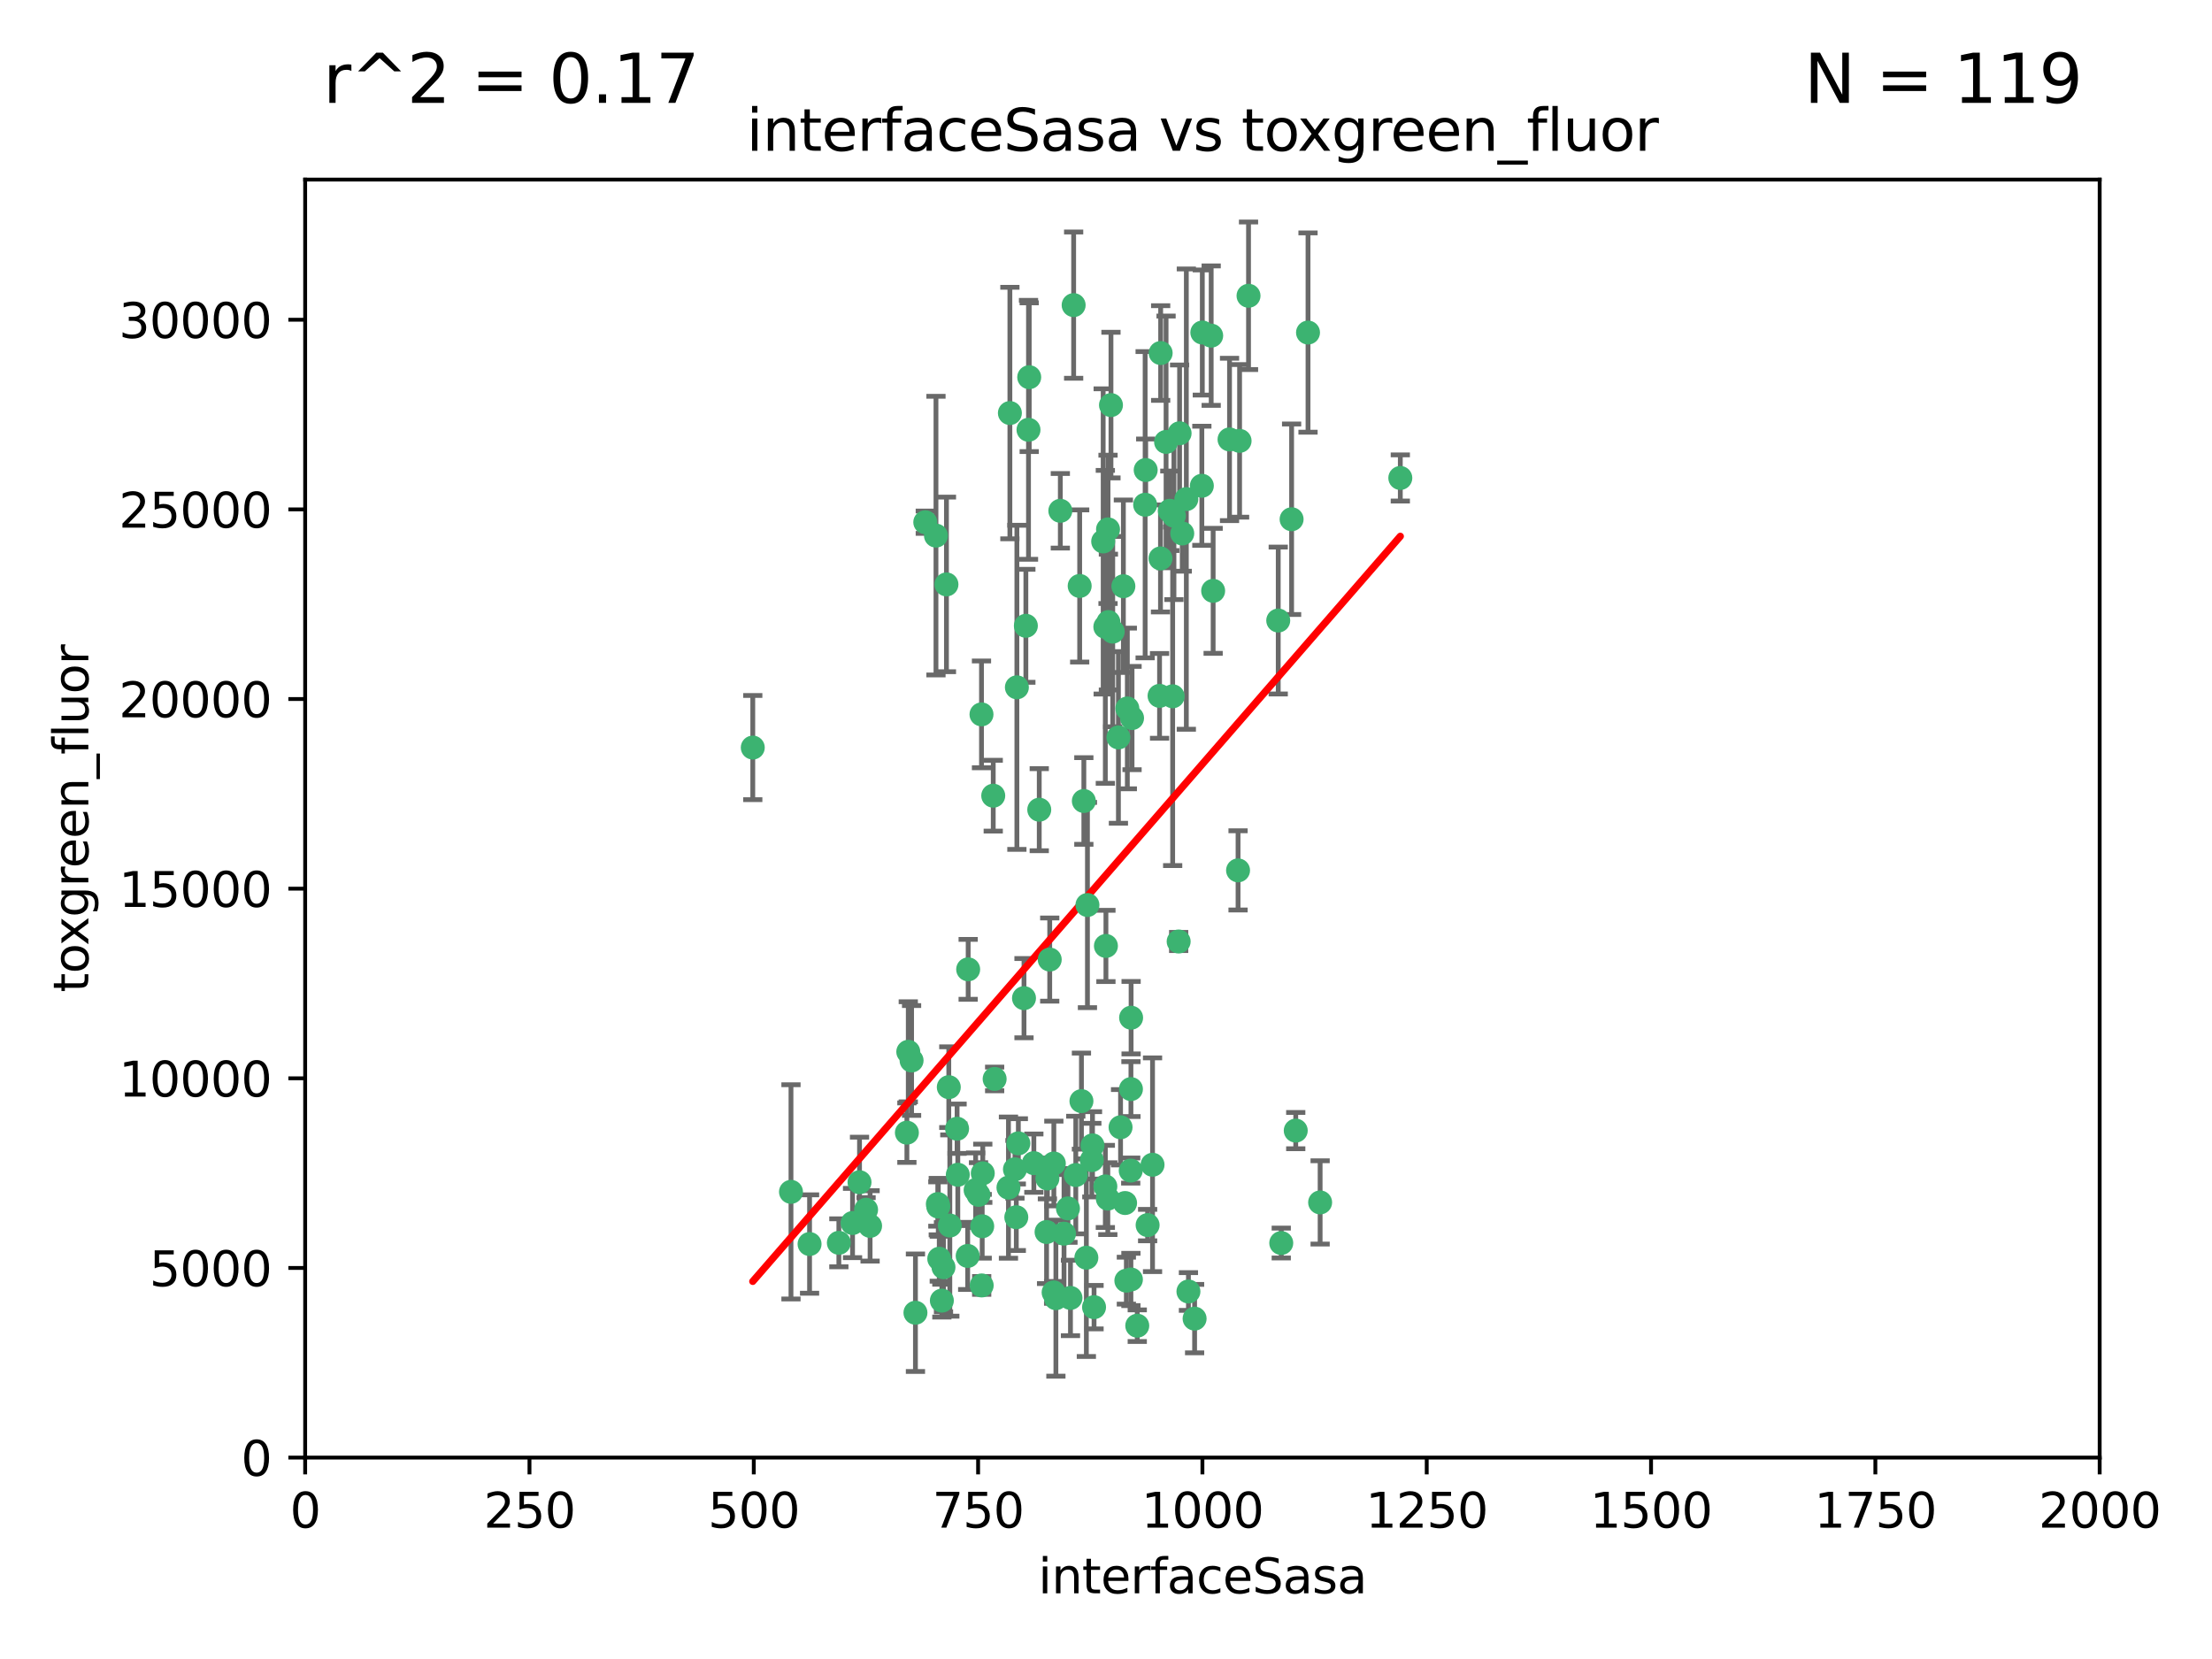 <?xml version="1.0" encoding="utf-8" standalone="no"?>
<!DOCTYPE svg PUBLIC "-//W3C//DTD SVG 1.1//EN"
  "http://www.w3.org/Graphics/SVG/1.1/DTD/svg11.dtd">
<svg xmlns:xlink="http://www.w3.org/1999/xlink" width="460.8pt" height="345.6pt" viewBox="0 0 460.8 345.6" xmlns="http://www.w3.org/2000/svg" version="1.1">
 <defs>
  <style type="text/css">*{stroke-linejoin: round; stroke-linecap: butt}</style>
 </defs>
 <g id="figure_1">
  <g id="patch_1">
   <path d="M 0 345.6 
L 460.8 345.6 
L 460.8 0 
L 0 0 
z
" style="fill: #ffffff"/>
  </g>
  <g id="axes_1">
   <g id="patch_2">
    <path d="M 63.571 303.64 
L 437.4 303.64 
L 437.4 37.411 
L 63.571 37.411 
z
" style="fill: #ffffff"/>
   </g>
   <g id="PathCollection_1">
    <defs>
     <path id="md0294b7afa" d="M 0 1.118 
C 0.297 1.118 0.581 1 0.791 0.791 
C 1 0.581 1.118 0.297 1.118 0 
C 1.118 -0.297 1 -0.581 0.791 -0.791 
C 0.581 -1 0.297 -1.118 0 -1.118 
C -0.297 -1.118 -0.581 -1 -0.791 -0.791 
C -1 -0.581 -1.118 -0.297 -1.118 0 
C -1.118 0.297 -1 0.581 -0.791 0.791 
C -0.581 1 -0.297 1.118 0 1.118 
z
" style="stroke: #3cb371"/>
    </defs>
    <g clip-path="url(#pf5314e4e65)">
     <use xlink:href="#md0294b7afa" x="243.693" y="106.407" style="fill: #3cb371; stroke: #3cb371"/>
     <use xlink:href="#md0294b7afa" x="272.484" y="69.276" style="fill: #3cb371; stroke: #3cb371"/>
     <use xlink:href="#md0294b7afa" x="231.435" y="84.387" style="fill: #3cb371; stroke: #3cb371"/>
     <use xlink:href="#md0294b7afa" x="242.914" y="92.058" style="fill: #3cb371; stroke: #3cb371"/>
     <use xlink:href="#md0294b7afa" x="266.28" y="129.266" style="fill: #3cb371; stroke: #3cb371"/>
     <use xlink:href="#md0294b7afa" x="269.065" y="108.167" style="fill: #3cb371; stroke: #3cb371"/>
     <use xlink:href="#md0294b7afa" x="220.886" y="106.409" style="fill: #3cb371; stroke: #3cb371"/>
     <use xlink:href="#md0294b7afa" x="214.404" y="78.577" style="fill: #3cb371; stroke: #3cb371"/>
     <use xlink:href="#md0294b7afa" x="174.75" y="258.901" style="fill: #3cb371; stroke: #3cb371"/>
     <use xlink:href="#md0294b7afa" x="241.787" y="73.544" style="fill: #3cb371; stroke: #3cb371"/>
     <use xlink:href="#md0294b7afa" x="252.721" y="123.084" style="fill: #3cb371; stroke: #3cb371"/>
     <use xlink:href="#md0294b7afa" x="252.312" y="69.92" style="fill: #3cb371; stroke: #3cb371"/>
     <use xlink:href="#md0294b7afa" x="258.229" y="91.842" style="fill: #3cb371; stroke: #3cb371"/>
     <use xlink:href="#md0294b7afa" x="223.66" y="63.561" style="fill: #3cb371; stroke: #3cb371"/>
     <use xlink:href="#md0294b7afa" x="232.987" y="153.62" style="fill: #3cb371; stroke: #3cb371"/>
     <use xlink:href="#md0294b7afa" x="241.557" y="144.96" style="fill: #3cb371; stroke: #3cb371"/>
     <use xlink:href="#md0294b7afa" x="247.136" y="103.972" style="fill: #3cb371; stroke: #3cb371"/>
     <use xlink:href="#md0294b7afa" x="246.284" y="111.129" style="fill: #3cb371; stroke: #3cb371"/>
     <use xlink:href="#md0294b7afa" x="244.553" y="107.43" style="fill: #3cb371; stroke: #3cb371"/>
     <use xlink:href="#md0294b7afa" x="250.368" y="101.196" style="fill: #3cb371; stroke: #3cb371"/>
     <use xlink:href="#md0294b7afa" x="210.378" y="86.045" style="fill: #3cb371; stroke: #3cb371"/>
     <use xlink:href="#md0294b7afa" x="256.134" y="91.543" style="fill: #3cb371; stroke: #3cb371"/>
     <use xlink:href="#md0294b7afa" x="234.02" y="122.124" style="fill: #3cb371; stroke: #3cb371"/>
     <use xlink:href="#md0294b7afa" x="216.495" y="168.674" style="fill: #3cb371; stroke: #3cb371"/>
     <use xlink:href="#md0294b7afa" x="238.555" y="105.145" style="fill: #3cb371; stroke: #3cb371"/>
     <use xlink:href="#md0294b7afa" x="230.261" y="130.584" style="fill: #3cb371; stroke: #3cb371"/>
     <use xlink:href="#md0294b7afa" x="238.669" y="97.916" style="fill: #3cb371; stroke: #3cb371"/>
     <use xlink:href="#md0294b7afa" x="241.753" y="116.33" style="fill: #3cb371; stroke: #3cb371"/>
     <use xlink:href="#md0294b7afa" x="245.731" y="90.261" style="fill: #3cb371; stroke: #3cb371"/>
     <use xlink:href="#md0294b7afa" x="266.908" y="258.946" style="fill: #3cb371; stroke: #3cb371"/>
     <use xlink:href="#md0294b7afa" x="269.927" y="235.524" style="fill: #3cb371; stroke: #3cb371"/>
     <use xlink:href="#md0294b7afa" x="240.095" y="242.64" style="fill: #3cb371; stroke: #3cb371"/>
     <use xlink:href="#md0294b7afa" x="214.256" y="89.534" style="fill: #3cb371; stroke: #3cb371"/>
     <use xlink:href="#md0294b7afa" x="291.711" y="99.569" style="fill: #3cb371; stroke: #3cb371"/>
     <use xlink:href="#md0294b7afa" x="224.916" y="122.066" style="fill: #3cb371; stroke: #3cb371"/>
     <use xlink:href="#md0294b7afa" x="260.091" y="61.614" style="fill: #3cb371; stroke: #3cb371"/>
     <use xlink:href="#md0294b7afa" x="250.465" y="69.268" style="fill: #3cb371; stroke: #3cb371"/>
     <use xlink:href="#md0294b7afa" x="204.462" y="148.819" style="fill: #3cb371; stroke: #3cb371"/>
     <use xlink:href="#md0294b7afa" x="218.677" y="199.895" style="fill: #3cb371; stroke: #3cb371"/>
     <use xlink:href="#md0294b7afa" x="201.688" y="201.933" style="fill: #3cb371; stroke: #3cb371"/>
     <use xlink:href="#md0294b7afa" x="194.981" y="111.579" style="fill: #3cb371; stroke: #3cb371"/>
     <use xlink:href="#md0294b7afa" x="204.731" y="244.417" style="fill: #3cb371; stroke: #3cb371"/>
     <use xlink:href="#md0294b7afa" x="231.802" y="131.576" style="fill: #3cb371; stroke: #3cb371"/>
     <use xlink:href="#md0294b7afa" x="192.753" y="108.788" style="fill: #3cb371; stroke: #3cb371"/>
     <use xlink:href="#md0294b7afa" x="230.822" y="110.277" style="fill: #3cb371; stroke: #3cb371"/>
     <use xlink:href="#md0294b7afa" x="229.813" y="112.79" style="fill: #3cb371; stroke: #3cb371"/>
     <use xlink:href="#md0294b7afa" x="204.503" y="267.781" style="fill: #3cb371; stroke: #3cb371"/>
     <use xlink:href="#md0294b7afa" x="275.007" y="250.485" style="fill: #3cb371; stroke: #3cb371"/>
     <use xlink:href="#md0294b7afa" x="219.534" y="242.381" style="fill: #3cb371; stroke: #3cb371"/>
     <use xlink:href="#md0294b7afa" x="179.053" y="246.279" style="fill: #3cb371; stroke: #3cb371"/>
     <use xlink:href="#md0294b7afa" x="230.901" y="129.589" style="fill: #3cb371; stroke: #3cb371"/>
     <use xlink:href="#md0294b7afa" x="234.375" y="250.612" style="fill: #3cb371; stroke: #3cb371"/>
     <use xlink:href="#md0294b7afa" x="221.654" y="256.992" style="fill: #3cb371; stroke: #3cb371"/>
     <use xlink:href="#md0294b7afa" x="212.14" y="238.185" style="fill: #3cb371; stroke: #3cb371"/>
     <use xlink:href="#md0294b7afa" x="239.071" y="255.21" style="fill: #3cb371; stroke: #3cb371"/>
     <use xlink:href="#md0294b7afa" x="213.706" y="130.365" style="fill: #3cb371; stroke: #3cb371"/>
     <use xlink:href="#md0294b7afa" x="195.666" y="262.218" style="fill: #3cb371; stroke: #3cb371"/>
     <use xlink:href="#md0294b7afa" x="206.91" y="165.758" style="fill: #3cb371; stroke: #3cb371"/>
     <use xlink:href="#md0294b7afa" x="235.596" y="226.876" style="fill: #3cb371; stroke: #3cb371"/>
     <use xlink:href="#md0294b7afa" x="195.372" y="250.823" style="fill: #3cb371; stroke: #3cb371"/>
     <use xlink:href="#md0294b7afa" x="247.573" y="269.044" style="fill: #3cb371; stroke: #3cb371"/>
     <use xlink:href="#md0294b7afa" x="226.534" y="188.53" style="fill: #3cb371; stroke: #3cb371"/>
     <use xlink:href="#md0294b7afa" x="230.779" y="249.694" style="fill: #3cb371; stroke: #3cb371"/>
     <use xlink:href="#md0294b7afa" x="210.08" y="247.401" style="fill: #3cb371; stroke: #3cb371"/>
     <use xlink:href="#md0294b7afa" x="224.106" y="244.785" style="fill: #3cb371; stroke: #3cb371"/>
     <use xlink:href="#md0294b7afa" x="235.59" y="266.536" style="fill: #3cb371; stroke: #3cb371"/>
     <use xlink:href="#md0294b7afa" x="201.587" y="261.632" style="fill: #3cb371; stroke: #3cb371"/>
     <use xlink:href="#md0294b7afa" x="211.714" y="253.571" style="fill: #3cb371; stroke: #3cb371"/>
     <use xlink:href="#md0294b7afa" x="236.912" y="276.165" style="fill: #3cb371; stroke: #3cb371"/>
     <use xlink:href="#md0294b7afa" x="203.841" y="248.914" style="fill: #3cb371; stroke: #3cb371"/>
     <use xlink:href="#md0294b7afa" x="219.488" y="269.232" style="fill: #3cb371; stroke: #3cb371"/>
     <use xlink:href="#md0294b7afa" x="196.206" y="270.942" style="fill: #3cb371; stroke: #3cb371"/>
     <use xlink:href="#md0294b7afa" x="189.211" y="219.109" style="fill: #3cb371; stroke: #3cb371"/>
     <use xlink:href="#md0294b7afa" x="226.308" y="262" style="fill: #3cb371; stroke: #3cb371"/>
     <use xlink:href="#md0294b7afa" x="188.922" y="235.955" style="fill: #3cb371; stroke: #3cb371"/>
     <use xlink:href="#md0294b7afa" x="203.241" y="247.916" style="fill: #3cb371; stroke: #3cb371"/>
     <use xlink:href="#md0294b7afa" x="211.835" y="143.182" style="fill: #3cb371; stroke: #3cb371"/>
     <use xlink:href="#md0294b7afa" x="199.379" y="235.133" style="fill: #3cb371; stroke: #3cb371"/>
     <use xlink:href="#md0294b7afa" x="233.433" y="234.83" style="fill: #3cb371; stroke: #3cb371"/>
     <use xlink:href="#md0294b7afa" x="245.536" y="196.128" style="fill: #3cb371; stroke: #3cb371"/>
     <use xlink:href="#md0294b7afa" x="215.37" y="242.305" style="fill: #3cb371; stroke: #3cb371"/>
     <use xlink:href="#md0294b7afa" x="196.546" y="263.982" style="fill: #3cb371; stroke: #3cb371"/>
     <use xlink:href="#md0294b7afa" x="195.462" y="251.353" style="fill: #3cb371; stroke: #3cb371"/>
     <use xlink:href="#md0294b7afa" x="244.288" y="145.054" style="fill: #3cb371; stroke: #3cb371"/>
     <use xlink:href="#md0294b7afa" x="248.859" y="274.693" style="fill: #3cb371; stroke: #3cb371"/>
     <use xlink:href="#md0294b7afa" x="227.45" y="241.673" style="fill: #3cb371; stroke: #3cb371"/>
     <use xlink:href="#md0294b7afa" x="213.318" y="207.934" style="fill: #3cb371; stroke: #3cb371"/>
     <use xlink:href="#md0294b7afa" x="222.475" y="251.737" style="fill: #3cb371; stroke: #3cb371"/>
     <use xlink:href="#md0294b7afa" x="235.826" y="149.585" style="fill: #3cb371; stroke: #3cb371"/>
     <use xlink:href="#md0294b7afa" x="230.385" y="197.058" style="fill: #3cb371; stroke: #3cb371"/>
     <use xlink:href="#md0294b7afa" x="204.611" y="255.455" style="fill: #3cb371; stroke: #3cb371"/>
     <use xlink:href="#md0294b7afa" x="257.91" y="181.315" style="fill: #3cb371; stroke: #3cb371"/>
     <use xlink:href="#md0294b7afa" x="218.192" y="245.498" style="fill: #3cb371; stroke: #3cb371"/>
     <use xlink:href="#md0294b7afa" x="219.963" y="270.434" style="fill: #3cb371; stroke: #3cb371"/>
     <use xlink:href="#md0294b7afa" x="177.602" y="254.778" style="fill: #3cb371; stroke: #3cb371"/>
     <use xlink:href="#md0294b7afa" x="189.899" y="220.92" style="fill: #3cb371; stroke: #3cb371"/>
     <use xlink:href="#md0294b7afa" x="227.589" y="238.601" style="fill: #3cb371; stroke: #3cb371"/>
     <use xlink:href="#md0294b7afa" x="227.91" y="272.306" style="fill: #3cb371; stroke: #3cb371"/>
     <use xlink:href="#md0294b7afa" x="180.421" y="252.012" style="fill: #3cb371; stroke: #3cb371"/>
     <use xlink:href="#md0294b7afa" x="197.864" y="255.301" style="fill: #3cb371; stroke: #3cb371"/>
     <use xlink:href="#md0294b7afa" x="190.705" y="273.467" style="fill: #3cb371; stroke: #3cb371"/>
     <use xlink:href="#md0294b7afa" x="235.63" y="212.005" style="fill: #3cb371; stroke: #3cb371"/>
     <use xlink:href="#md0294b7afa" x="234.846" y="147.587" style="fill: #3cb371; stroke: #3cb371"/>
     <use xlink:href="#md0294b7afa" x="234.641" y="266.787" style="fill: #3cb371; stroke: #3cb371"/>
     <use xlink:href="#md0294b7afa" x="168.647" y="259.154" style="fill: #3cb371; stroke: #3cb371"/>
     <use xlink:href="#md0294b7afa" x="223" y="270.383" style="fill: #3cb371; stroke: #3cb371"/>
     <use xlink:href="#md0294b7afa" x="197.163" y="121.744" style="fill: #3cb371; stroke: #3cb371"/>
     <use xlink:href="#md0294b7afa" x="181.256" y="255.376" style="fill: #3cb371; stroke: #3cb371"/>
     <use xlink:href="#md0294b7afa" x="225.284" y="229.381" style="fill: #3cb371; stroke: #3cb371"/>
     <use xlink:href="#md0294b7afa" x="218.019" y="256.651" style="fill: #3cb371; stroke: #3cb371"/>
     <use xlink:href="#md0294b7afa" x="225.785" y="166.862" style="fill: #3cb371; stroke: #3cb371"/>
     <use xlink:href="#md0294b7afa" x="211.432" y="243.591" style="fill: #3cb371; stroke: #3cb371"/>
     <use xlink:href="#md0294b7afa" x="199.529" y="244.726" style="fill: #3cb371; stroke: #3cb371"/>
     <use xlink:href="#md0294b7afa" x="235.549" y="243.853" style="fill: #3cb371; stroke: #3cb371"/>
     <use xlink:href="#md0294b7afa" x="197.651" y="226.477" style="fill: #3cb371; stroke: #3cb371"/>
     <use xlink:href="#md0294b7afa" x="207.202" y="224.762" style="fill: #3cb371; stroke: #3cb371"/>
     <use xlink:href="#md0294b7afa" x="156.817" y="155.731" style="fill: #3cb371; stroke: #3cb371"/>
     <use xlink:href="#md0294b7afa" x="164.776" y="248.284" style="fill: #3cb371; stroke: #3cb371"/>
     <use xlink:href="#md0294b7afa" x="230.263" y="247.152" style="fill: #3cb371; stroke: #3cb371"/>
    </g>
   </g>
   <g id="matplotlib.axis_1">
    <g id="xtick_1">
     <g id="line2d_1">
      <defs>
       <path id="m15db613ccd" d="M 0 0 
L 0 3.5 
" style="stroke: #000000; stroke-width: 0.8"/>
      </defs>
      <g>
       <use xlink:href="#m15db613ccd" x="63.571" y="303.64" style="stroke: #000000; stroke-width: 0.8"/>
      </g>
     </g>
     <g id="text_1">
      <!-- 0 -->
      <g transform="translate(60.39 318.238)scale(0.1 -0.1)">
       <defs>
        <path id="DejaVuSans-30" d="M 2034 4250 
Q 1547 4250 1301 3770 
Q 1056 3291 1056 2328 
Q 1056 1369 1301 889 
Q 1547 409 2034 409 
Q 2525 409 2770 889 
Q 3016 1369 3016 2328 
Q 3016 3291 2770 3770 
Q 2525 4250 2034 4250 
z
M 2034 4750 
Q 2819 4750 3233 4129 
Q 3647 3509 3647 2328 
Q 3647 1150 3233 529 
Q 2819 -91 2034 -91 
Q 1250 -91 836 529 
Q 422 1150 422 2328 
Q 422 3509 836 4129 
Q 1250 4750 2034 4750 
z
" transform="scale(0.016)"/>
       </defs>
       <use xlink:href="#DejaVuSans-30"/>
      </g>
     </g>
    </g>
    <g id="xtick_2">
     <g id="line2d_2">
      <g>
       <use xlink:href="#m15db613ccd" x="110.3" y="303.64" style="stroke: #000000; stroke-width: 0.8"/>
      </g>
     </g>
     <g id="text_2">
      <!-- 250 -->
      <g transform="translate(100.756 318.238)scale(0.1 -0.1)">
       <defs>
        <path id="DejaVuSans-32" d="M 1228 531 
L 3431 531 
L 3431 0 
L 469 0 
L 469 531 
Q 828 903 1448 1529 
Q 2069 2156 2228 2338 
Q 2531 2678 2651 2914 
Q 2772 3150 2772 3378 
Q 2772 3750 2511 3984 
Q 2250 4219 1831 4219 
Q 1534 4219 1204 4116 
Q 875 4013 500 3803 
L 500 4441 
Q 881 4594 1212 4672 
Q 1544 4750 1819 4750 
Q 2544 4750 2975 4387 
Q 3406 4025 3406 3419 
Q 3406 3131 3298 2873 
Q 3191 2616 2906 2266 
Q 2828 2175 2409 1742 
Q 1991 1309 1228 531 
z
" transform="scale(0.016)"/>
        <path id="DejaVuSans-35" d="M 691 4666 
L 3169 4666 
L 3169 4134 
L 1269 4134 
L 1269 2991 
Q 1406 3038 1543 3061 
Q 1681 3084 1819 3084 
Q 2600 3084 3056 2656 
Q 3513 2228 3513 1497 
Q 3513 744 3044 326 
Q 2575 -91 1722 -91 
Q 1428 -91 1123 -41 
Q 819 9 494 109 
L 494 744 
Q 775 591 1075 516 
Q 1375 441 1709 441 
Q 2250 441 2565 725 
Q 2881 1009 2881 1497 
Q 2881 1984 2565 2268 
Q 2250 2553 1709 2553 
Q 1456 2553 1204 2497 
Q 953 2441 691 2322 
L 691 4666 
z
" transform="scale(0.016)"/>
       </defs>
       <use xlink:href="#DejaVuSans-32"/>
       <use xlink:href="#DejaVuSans-35" x="63.623"/>
       <use xlink:href="#DejaVuSans-30" x="127.246"/>
      </g>
     </g>
    </g>
    <g id="xtick_3">
     <g id="line2d_3">
      <g>
       <use xlink:href="#m15db613ccd" x="157.028" y="303.64" style="stroke: #000000; stroke-width: 0.8"/>
      </g>
     </g>
     <g id="text_3">
      <!-- 500 -->
      <g transform="translate(147.485 318.238)scale(0.1 -0.1)">
       <use xlink:href="#DejaVuSans-35"/>
       <use xlink:href="#DejaVuSans-30" x="63.623"/>
       <use xlink:href="#DejaVuSans-30" x="127.246"/>
      </g>
     </g>
    </g>
    <g id="xtick_4">
     <g id="line2d_4">
      <g>
       <use xlink:href="#m15db613ccd" x="203.757" y="303.64" style="stroke: #000000; stroke-width: 0.8"/>
      </g>
     </g>
     <g id="text_4">
      <!-- 750 -->
      <g transform="translate(194.213 318.238)scale(0.1 -0.1)">
       <defs>
        <path id="DejaVuSans-37" d="M 525 4666 
L 3525 4666 
L 3525 4397 
L 1831 0 
L 1172 0 
L 2766 4134 
L 525 4134 
L 525 4666 
z
" transform="scale(0.016)"/>
       </defs>
       <use xlink:href="#DejaVuSans-37"/>
       <use xlink:href="#DejaVuSans-35" x="63.623"/>
       <use xlink:href="#DejaVuSans-30" x="127.246"/>
      </g>
     </g>
    </g>
    <g id="xtick_5">
     <g id="line2d_5">
      <g>
       <use xlink:href="#m15db613ccd" x="250.486" y="303.64" style="stroke: #000000; stroke-width: 0.8"/>
      </g>
     </g>
     <g id="text_5">
      <!-- 1000 -->
      <g transform="translate(237.761 318.238)scale(0.1 -0.1)">
       <defs>
        <path id="DejaVuSans-31" d="M 794 531 
L 1825 531 
L 1825 4091 
L 703 3866 
L 703 4441 
L 1819 4666 
L 2450 4666 
L 2450 531 
L 3481 531 
L 3481 0 
L 794 0 
L 794 531 
z
" transform="scale(0.016)"/>
       </defs>
       <use xlink:href="#DejaVuSans-31"/>
       <use xlink:href="#DejaVuSans-30" x="63.623"/>
       <use xlink:href="#DejaVuSans-30" x="127.246"/>
       <use xlink:href="#DejaVuSans-30" x="190.869"/>
      </g>
     </g>
    </g>
    <g id="xtick_6">
     <g id="line2d_6">
      <g>
       <use xlink:href="#m15db613ccd" x="297.214" y="303.64" style="stroke: #000000; stroke-width: 0.8"/>
      </g>
     </g>
     <g id="text_6">
      <!-- 1250 -->
      <g transform="translate(284.489 318.238)scale(0.1 -0.1)">
       <use xlink:href="#DejaVuSans-31"/>
       <use xlink:href="#DejaVuSans-32" x="63.623"/>
       <use xlink:href="#DejaVuSans-35" x="127.246"/>
       <use xlink:href="#DejaVuSans-30" x="190.869"/>
      </g>
     </g>
    </g>
    <g id="xtick_7">
     <g id="line2d_7">
      <g>
       <use xlink:href="#m15db613ccd" x="343.943" y="303.64" style="stroke: #000000; stroke-width: 0.8"/>
      </g>
     </g>
     <g id="text_7">
      <!-- 1500 -->
      <g transform="translate(331.218 318.238)scale(0.1 -0.1)">
       <use xlink:href="#DejaVuSans-31"/>
       <use xlink:href="#DejaVuSans-35" x="63.623"/>
       <use xlink:href="#DejaVuSans-30" x="127.246"/>
       <use xlink:href="#DejaVuSans-30" x="190.869"/>
      </g>
     </g>
    </g>
    <g id="xtick_8">
     <g id="line2d_8">
      <g>
       <use xlink:href="#m15db613ccd" x="390.671" y="303.64" style="stroke: #000000; stroke-width: 0.8"/>
      </g>
     </g>
     <g id="text_8">
      <!-- 1750 -->
      <g transform="translate(377.946 318.238)scale(0.1 -0.1)">
       <use xlink:href="#DejaVuSans-31"/>
       <use xlink:href="#DejaVuSans-37" x="63.623"/>
       <use xlink:href="#DejaVuSans-35" x="127.246"/>
       <use xlink:href="#DejaVuSans-30" x="190.869"/>
      </g>
     </g>
    </g>
    <g id="xtick_9">
     <g id="line2d_9">
      <g>
       <use xlink:href="#m15db613ccd" x="437.4" y="303.64" style="stroke: #000000; stroke-width: 0.8"/>
      </g>
     </g>
     <g id="text_9">
      <!-- 2000 -->
      <g transform="translate(424.675 318.238)scale(0.1 -0.1)">
       <use xlink:href="#DejaVuSans-32"/>
       <use xlink:href="#DejaVuSans-30" x="63.623"/>
       <use xlink:href="#DejaVuSans-30" x="127.246"/>
       <use xlink:href="#DejaVuSans-30" x="190.869"/>
      </g>
     </g>
    </g>
    <g id="text_10">
     <!-- interfaceSasa -->
     <g transform="translate(216.279 331.917)scale(0.1 -0.1)">
      <defs>
       <path id="DejaVuSans-69" d="M 603 3500 
L 1178 3500 
L 1178 0 
L 603 0 
L 603 3500 
z
M 603 4863 
L 1178 4863 
L 1178 4134 
L 603 4134 
L 603 4863 
z
" transform="scale(0.016)"/>
       <path id="DejaVuSans-6e" d="M 3513 2113 
L 3513 0 
L 2938 0 
L 2938 2094 
Q 2938 2591 2744 2837 
Q 2550 3084 2163 3084 
Q 1697 3084 1428 2787 
Q 1159 2491 1159 1978 
L 1159 0 
L 581 0 
L 581 3500 
L 1159 3500 
L 1159 2956 
Q 1366 3272 1645 3428 
Q 1925 3584 2291 3584 
Q 2894 3584 3203 3211 
Q 3513 2838 3513 2113 
z
" transform="scale(0.016)"/>
       <path id="DejaVuSans-74" d="M 1172 4494 
L 1172 3500 
L 2356 3500 
L 2356 3053 
L 1172 3053 
L 1172 1153 
Q 1172 725 1289 603 
Q 1406 481 1766 481 
L 2356 481 
L 2356 0 
L 1766 0 
Q 1100 0 847 248 
Q 594 497 594 1153 
L 594 3053 
L 172 3053 
L 172 3500 
L 594 3500 
L 594 4494 
L 1172 4494 
z
" transform="scale(0.016)"/>
       <path id="DejaVuSans-65" d="M 3597 1894 
L 3597 1613 
L 953 1613 
Q 991 1019 1311 708 
Q 1631 397 2203 397 
Q 2534 397 2845 478 
Q 3156 559 3463 722 
L 3463 178 
Q 3153 47 2828 -22 
Q 2503 -91 2169 -91 
Q 1331 -91 842 396 
Q 353 884 353 1716 
Q 353 2575 817 3079 
Q 1281 3584 2069 3584 
Q 2775 3584 3186 3129 
Q 3597 2675 3597 1894 
z
M 3022 2063 
Q 3016 2534 2758 2815 
Q 2500 3097 2075 3097 
Q 1594 3097 1305 2825 
Q 1016 2553 972 2059 
L 3022 2063 
z
" transform="scale(0.016)"/>
       <path id="DejaVuSans-72" d="M 2631 2963 
Q 2534 3019 2420 3045 
Q 2306 3072 2169 3072 
Q 1681 3072 1420 2755 
Q 1159 2438 1159 1844 
L 1159 0 
L 581 0 
L 581 3500 
L 1159 3500 
L 1159 2956 
Q 1341 3275 1631 3429 
Q 1922 3584 2338 3584 
Q 2397 3584 2469 3576 
Q 2541 3569 2628 3553 
L 2631 2963 
z
" transform="scale(0.016)"/>
       <path id="DejaVuSans-66" d="M 2375 4863 
L 2375 4384 
L 1825 4384 
Q 1516 4384 1395 4259 
Q 1275 4134 1275 3809 
L 1275 3500 
L 2222 3500 
L 2222 3053 
L 1275 3053 
L 1275 0 
L 697 0 
L 697 3053 
L 147 3053 
L 147 3500 
L 697 3500 
L 697 3744 
Q 697 4328 969 4595 
Q 1241 4863 1831 4863 
L 2375 4863 
z
" transform="scale(0.016)"/>
       <path id="DejaVuSans-61" d="M 2194 1759 
Q 1497 1759 1228 1600 
Q 959 1441 959 1056 
Q 959 750 1161 570 
Q 1363 391 1709 391 
Q 2188 391 2477 730 
Q 2766 1069 2766 1631 
L 2766 1759 
L 2194 1759 
z
M 3341 1997 
L 3341 0 
L 2766 0 
L 2766 531 
Q 2569 213 2275 61 
Q 1981 -91 1556 -91 
Q 1019 -91 701 211 
Q 384 513 384 1019 
Q 384 1609 779 1909 
Q 1175 2209 1959 2209 
L 2766 2209 
L 2766 2266 
Q 2766 2663 2505 2880 
Q 2244 3097 1772 3097 
Q 1472 3097 1187 3025 
Q 903 2953 641 2809 
L 641 3341 
Q 956 3463 1253 3523 
Q 1550 3584 1831 3584 
Q 2591 3584 2966 3190 
Q 3341 2797 3341 1997 
z
" transform="scale(0.016)"/>
       <path id="DejaVuSans-63" d="M 3122 3366 
L 3122 2828 
Q 2878 2963 2633 3030 
Q 2388 3097 2138 3097 
Q 1578 3097 1268 2742 
Q 959 2388 959 1747 
Q 959 1106 1268 751 
Q 1578 397 2138 397 
Q 2388 397 2633 464 
Q 2878 531 3122 666 
L 3122 134 
Q 2881 22 2623 -34 
Q 2366 -91 2075 -91 
Q 1284 -91 818 406 
Q 353 903 353 1747 
Q 353 2603 823 3093 
Q 1294 3584 2113 3584 
Q 2378 3584 2631 3529 
Q 2884 3475 3122 3366 
z
" transform="scale(0.016)"/>
       <path id="DejaVuSans-53" d="M 3425 4513 
L 3425 3897 
Q 3066 4069 2747 4153 
Q 2428 4238 2131 4238 
Q 1616 4238 1336 4038 
Q 1056 3838 1056 3469 
Q 1056 3159 1242 3001 
Q 1428 2844 1947 2747 
L 2328 2669 
Q 3034 2534 3370 2195 
Q 3706 1856 3706 1288 
Q 3706 609 3251 259 
Q 2797 -91 1919 -91 
Q 1588 -91 1214 -16 
Q 841 59 441 206 
L 441 856 
Q 825 641 1194 531 
Q 1563 422 1919 422 
Q 2459 422 2753 634 
Q 3047 847 3047 1241 
Q 3047 1584 2836 1778 
Q 2625 1972 2144 2069 
L 1759 2144 
Q 1053 2284 737 2584 
Q 422 2884 422 3419 
Q 422 4038 858 4394 
Q 1294 4750 2059 4750 
Q 2388 4750 2728 4690 
Q 3069 4631 3425 4513 
z
" transform="scale(0.016)"/>
       <path id="DejaVuSans-73" d="M 2834 3397 
L 2834 2853 
Q 2591 2978 2328 3040 
Q 2066 3103 1784 3103 
Q 1356 3103 1142 2972 
Q 928 2841 928 2578 
Q 928 2378 1081 2264 
Q 1234 2150 1697 2047 
L 1894 2003 
Q 2506 1872 2764 1633 
Q 3022 1394 3022 966 
Q 3022 478 2636 193 
Q 2250 -91 1575 -91 
Q 1294 -91 989 -36 
Q 684 19 347 128 
L 347 722 
Q 666 556 975 473 
Q 1284 391 1588 391 
Q 1994 391 2212 530 
Q 2431 669 2431 922 
Q 2431 1156 2273 1281 
Q 2116 1406 1581 1522 
L 1381 1569 
Q 847 1681 609 1914 
Q 372 2147 372 2553 
Q 372 3047 722 3315 
Q 1072 3584 1716 3584 
Q 2034 3584 2315 3537 
Q 2597 3491 2834 3397 
z
" transform="scale(0.016)"/>
      </defs>
      <use xlink:href="#DejaVuSans-69"/>
      <use xlink:href="#DejaVuSans-6e" x="27.783"/>
      <use xlink:href="#DejaVuSans-74" x="91.162"/>
      <use xlink:href="#DejaVuSans-65" x="130.371"/>
      <use xlink:href="#DejaVuSans-72" x="191.895"/>
      <use xlink:href="#DejaVuSans-66" x="233.008"/>
      <use xlink:href="#DejaVuSans-61" x="268.213"/>
      <use xlink:href="#DejaVuSans-63" x="329.492"/>
      <use xlink:href="#DejaVuSans-65" x="384.473"/>
      <use xlink:href="#DejaVuSans-53" x="445.996"/>
      <use xlink:href="#DejaVuSans-61" x="509.473"/>
      <use xlink:href="#DejaVuSans-73" x="570.752"/>
      <use xlink:href="#DejaVuSans-61" x="622.852"/>
     </g>
    </g>
   </g>
   <g id="matplotlib.axis_2">
    <g id="ytick_1">
     <g id="line2d_10">
      <defs>
       <path id="m7ba0c4f4fb" d="M 0 0 
L -3.5 0 
" style="stroke: #000000; stroke-width: 0.8"/>
      </defs>
      <g>
       <use xlink:href="#m7ba0c4f4fb" x="63.571" y="303.64" style="stroke: #000000; stroke-width: 0.8"/>
      </g>
     </g>
     <g id="text_11">
      <!-- 0 -->
      <g transform="translate(50.209 307.439)scale(0.1 -0.1)">
       <use xlink:href="#DejaVuSans-30"/>
      </g>
     </g>
    </g>
    <g id="ytick_2">
     <g id="line2d_11">
      <g>
       <use xlink:href="#m7ba0c4f4fb" x="63.571" y="264.135" style="stroke: #000000; stroke-width: 0.8"/>
      </g>
     </g>
     <g id="text_12">
      <!-- 5000 -->
      <g transform="translate(31.121 267.934)scale(0.1 -0.1)">
       <use xlink:href="#DejaVuSans-35"/>
       <use xlink:href="#DejaVuSans-30" x="63.623"/>
       <use xlink:href="#DejaVuSans-30" x="127.246"/>
       <use xlink:href="#DejaVuSans-30" x="190.869"/>
      </g>
     </g>
    </g>
    <g id="ytick_3">
     <g id="line2d_12">
      <g>
       <use xlink:href="#m7ba0c4f4fb" x="63.571" y="224.63" style="stroke: #000000; stroke-width: 0.8"/>
      </g>
     </g>
     <g id="text_13">
      <!-- 10000 -->
      <g transform="translate(24.759 228.429)scale(0.1 -0.1)">
       <use xlink:href="#DejaVuSans-31"/>
       <use xlink:href="#DejaVuSans-30" x="63.623"/>
       <use xlink:href="#DejaVuSans-30" x="127.246"/>
       <use xlink:href="#DejaVuSans-30" x="190.869"/>
       <use xlink:href="#DejaVuSans-30" x="254.492"/>
      </g>
     </g>
    </g>
    <g id="ytick_4">
     <g id="line2d_13">
      <g>
       <use xlink:href="#m7ba0c4f4fb" x="63.571" y="185.125" style="stroke: #000000; stroke-width: 0.8"/>
      </g>
     </g>
     <g id="text_14">
      <!-- 15000 -->
      <g transform="translate(24.759 188.924)scale(0.1 -0.1)">
       <use xlink:href="#DejaVuSans-31"/>
       <use xlink:href="#DejaVuSans-35" x="63.623"/>
       <use xlink:href="#DejaVuSans-30" x="127.246"/>
       <use xlink:href="#DejaVuSans-30" x="190.869"/>
       <use xlink:href="#DejaVuSans-30" x="254.492"/>
      </g>
     </g>
    </g>
    <g id="ytick_5">
     <g id="line2d_14">
      <g>
       <use xlink:href="#m7ba0c4f4fb" x="63.571" y="145.62" style="stroke: #000000; stroke-width: 0.8"/>
      </g>
     </g>
     <g id="text_15">
      <!-- 20000 -->
      <g transform="translate(24.759 149.419)scale(0.1 -0.1)">
       <use xlink:href="#DejaVuSans-32"/>
       <use xlink:href="#DejaVuSans-30" x="63.623"/>
       <use xlink:href="#DejaVuSans-30" x="127.246"/>
       <use xlink:href="#DejaVuSans-30" x="190.869"/>
       <use xlink:href="#DejaVuSans-30" x="254.492"/>
      </g>
     </g>
    </g>
    <g id="ytick_6">
     <g id="line2d_15">
      <g>
       <use xlink:href="#m7ba0c4f4fb" x="63.571" y="106.115" style="stroke: #000000; stroke-width: 0.8"/>
      </g>
     </g>
     <g id="text_16">
      <!-- 25000 -->
      <g transform="translate(24.759 109.914)scale(0.1 -0.1)">
       <use xlink:href="#DejaVuSans-32"/>
       <use xlink:href="#DejaVuSans-35" x="63.623"/>
       <use xlink:href="#DejaVuSans-30" x="127.246"/>
       <use xlink:href="#DejaVuSans-30" x="190.869"/>
       <use xlink:href="#DejaVuSans-30" x="254.492"/>
      </g>
     </g>
    </g>
    <g id="ytick_7">
     <g id="line2d_16">
      <g>
       <use xlink:href="#m7ba0c4f4fb" x="63.571" y="66.61" style="stroke: #000000; stroke-width: 0.8"/>
      </g>
     </g>
     <g id="text_17">
      <!-- 30000 -->
      <g transform="translate(24.759 70.409)scale(0.1 -0.1)">
       <defs>
        <path id="DejaVuSans-33" d="M 2597 2516 
Q 3050 2419 3304 2112 
Q 3559 1806 3559 1356 
Q 3559 666 3084 287 
Q 2609 -91 1734 -91 
Q 1441 -91 1130 -33 
Q 819 25 488 141 
L 488 750 
Q 750 597 1062 519 
Q 1375 441 1716 441 
Q 2309 441 2620 675 
Q 2931 909 2931 1356 
Q 2931 1769 2642 2001 
Q 2353 2234 1838 2234 
L 1294 2234 
L 1294 2753 
L 1863 2753 
Q 2328 2753 2575 2939 
Q 2822 3125 2822 3475 
Q 2822 3834 2567 4026 
Q 2313 4219 1838 4219 
Q 1578 4219 1281 4162 
Q 984 4106 628 3988 
L 628 4550 
Q 988 4650 1302 4700 
Q 1616 4750 1894 4750 
Q 2613 4750 3031 4423 
Q 3450 4097 3450 3541 
Q 3450 3153 3228 2886 
Q 3006 2619 2597 2516 
z
" transform="scale(0.016)"/>
       </defs>
       <use xlink:href="#DejaVuSans-33"/>
       <use xlink:href="#DejaVuSans-30" x="63.623"/>
       <use xlink:href="#DejaVuSans-30" x="127.246"/>
       <use xlink:href="#DejaVuSans-30" x="190.869"/>
       <use xlink:href="#DejaVuSans-30" x="254.492"/>
      </g>
     </g>
    </g>
    <g id="text_18">
     <!-- toxgreen_fluor -->
     <g transform="translate(18.401 206.72)rotate(-90)scale(0.1 -0.1)">
      <defs>
       <path id="DejaVuSans-6f" d="M 1959 3097 
Q 1497 3097 1228 2736 
Q 959 2375 959 1747 
Q 959 1119 1226 758 
Q 1494 397 1959 397 
Q 2419 397 2687 759 
Q 2956 1122 2956 1747 
Q 2956 2369 2687 2733 
Q 2419 3097 1959 3097 
z
M 1959 3584 
Q 2709 3584 3137 3096 
Q 3566 2609 3566 1747 
Q 3566 888 3137 398 
Q 2709 -91 1959 -91 
Q 1206 -91 779 398 
Q 353 888 353 1747 
Q 353 2609 779 3096 
Q 1206 3584 1959 3584 
z
" transform="scale(0.016)"/>
       <path id="DejaVuSans-78" d="M 3513 3500 
L 2247 1797 
L 3578 0 
L 2900 0 
L 1881 1375 
L 863 0 
L 184 0 
L 1544 1831 
L 300 3500 
L 978 3500 
L 1906 2253 
L 2834 3500 
L 3513 3500 
z
" transform="scale(0.016)"/>
       <path id="DejaVuSans-67" d="M 2906 1791 
Q 2906 2416 2648 2759 
Q 2391 3103 1925 3103 
Q 1463 3103 1205 2759 
Q 947 2416 947 1791 
Q 947 1169 1205 825 
Q 1463 481 1925 481 
Q 2391 481 2648 825 
Q 2906 1169 2906 1791 
z
M 3481 434 
Q 3481 -459 3084 -895 
Q 2688 -1331 1869 -1331 
Q 1566 -1331 1297 -1286 
Q 1028 -1241 775 -1147 
L 775 -588 
Q 1028 -725 1275 -790 
Q 1522 -856 1778 -856 
Q 2344 -856 2625 -561 
Q 2906 -266 2906 331 
L 2906 616 
Q 2728 306 2450 153 
Q 2172 0 1784 0 
Q 1141 0 747 490 
Q 353 981 353 1791 
Q 353 2603 747 3093 
Q 1141 3584 1784 3584 
Q 2172 3584 2450 3431 
Q 2728 3278 2906 2969 
L 2906 3500 
L 3481 3500 
L 3481 434 
z
" transform="scale(0.016)"/>
       <path id="DejaVuSans-5f" d="M 3263 -1063 
L 3263 -1509 
L -63 -1509 
L -63 -1063 
L 3263 -1063 
z
" transform="scale(0.016)"/>
       <path id="DejaVuSans-6c" d="M 603 4863 
L 1178 4863 
L 1178 0 
L 603 0 
L 603 4863 
z
" transform="scale(0.016)"/>
       <path id="DejaVuSans-75" d="M 544 1381 
L 544 3500 
L 1119 3500 
L 1119 1403 
Q 1119 906 1312 657 
Q 1506 409 1894 409 
Q 2359 409 2629 706 
Q 2900 1003 2900 1516 
L 2900 3500 
L 3475 3500 
L 3475 0 
L 2900 0 
L 2900 538 
Q 2691 219 2414 64 
Q 2138 -91 1772 -91 
Q 1169 -91 856 284 
Q 544 659 544 1381 
z
M 1991 3584 
L 1991 3584 
z
" transform="scale(0.016)"/>
      </defs>
      <use xlink:href="#DejaVuSans-74"/>
      <use xlink:href="#DejaVuSans-6f" x="39.209"/>
      <use xlink:href="#DejaVuSans-78" x="97.266"/>
      <use xlink:href="#DejaVuSans-67" x="156.445"/>
      <use xlink:href="#DejaVuSans-72" x="219.922"/>
      <use xlink:href="#DejaVuSans-65" x="258.785"/>
      <use xlink:href="#DejaVuSans-65" x="320.309"/>
      <use xlink:href="#DejaVuSans-6e" x="381.832"/>
      <use xlink:href="#DejaVuSans-5f" x="445.211"/>
      <use xlink:href="#DejaVuSans-66" x="495.211"/>
      <use xlink:href="#DejaVuSans-6c" x="530.416"/>
      <use xlink:href="#DejaVuSans-75" x="558.199"/>
      <use xlink:href="#DejaVuSans-6f" x="621.578"/>
      <use xlink:href="#DejaVuSans-72" x="682.76"/>
     </g>
    </g>
   </g>
   <g id="LineCollection_1">
    <path d="M 243.693 114.69 
L 243.693 98.124 
" clip-path="url(#pf5314e4e65)" style="fill: none; stroke: #696969"/>
    <path d="M 272.484 90.034 
L 272.484 48.519 
" clip-path="url(#pf5314e4e65)" style="fill: none; stroke: #696969"/>
    <path d="M 231.435 99.556 
L 231.435 69.219 
" clip-path="url(#pf5314e4e65)" style="fill: none; stroke: #696969"/>
    <path d="M 242.914 118.276 
L 242.914 65.84 
" clip-path="url(#pf5314e4e65)" style="fill: none; stroke: #696969"/>
    <path d="M 266.28 144.567 
L 266.28 113.965 
" clip-path="url(#pf5314e4e65)" style="fill: none; stroke: #696969"/>
    <path d="M 269.065 128.009 
L 269.065 88.325 
" clip-path="url(#pf5314e4e65)" style="fill: none; stroke: #696969"/>
    <path d="M 220.886 114.176 
L 220.886 98.642 
" clip-path="url(#pf5314e4e65)" style="fill: none; stroke: #696969"/>
    <path d="M 214.404 94.067 
L 214.404 63.087 
" clip-path="url(#pf5314e4e65)" style="fill: none; stroke: #696969"/>
    <path d="M 174.75 263.898 
L 174.75 253.904 
" clip-path="url(#pf5314e4e65)" style="fill: none; stroke: #696969"/>
    <path d="M 241.787 83.405 
L 241.787 63.682 
" clip-path="url(#pf5314e4e65)" style="fill: none; stroke: #696969"/>
    <path d="M 252.721 136.104 
L 252.721 110.065 
" clip-path="url(#pf5314e4e65)" style="fill: none; stroke: #696969"/>
    <path d="M 252.312 84.444 
L 252.312 55.396 
" clip-path="url(#pf5314e4e65)" style="fill: none; stroke: #696969"/>
    <path d="M 258.229 107.733 
L 258.229 75.95 
" clip-path="url(#pf5314e4e65)" style="fill: none; stroke: #696969"/>
    <path d="M 223.66 78.794 
L 223.66 48.327 
" clip-path="url(#pf5314e4e65)" style="fill: none; stroke: #696969"/>
    <path d="M 232.987 171.496 
L 232.987 135.744 
" clip-path="url(#pf5314e4e65)" style="fill: none; stroke: #696969"/>
    <path d="M 241.557 153.789 
L 241.557 136.131 
" clip-path="url(#pf5314e4e65)" style="fill: none; stroke: #696969"/>
    <path d="M 247.136 151.918 
L 247.136 56.025 
" clip-path="url(#pf5314e4e65)" style="fill: none; stroke: #696969"/>
    <path d="M 246.284 118.989 
L 246.284 103.269 
" clip-path="url(#pf5314e4e65)" style="fill: none; stroke: #696969"/>
    <path d="M 244.553 124.902 
L 244.553 89.957 
" clip-path="url(#pf5314e4e65)" style="fill: none; stroke: #696969"/>
    <path d="M 250.368 113.603 
L 250.368 88.789 
" clip-path="url(#pf5314e4e65)" style="fill: none; stroke: #696969"/>
    <path d="M 210.378 112.245 
L 210.378 59.845 
" clip-path="url(#pf5314e4e65)" style="fill: none; stroke: #696969"/>
    <path d="M 256.134 108.456 
L 256.134 74.63 
" clip-path="url(#pf5314e4e65)" style="fill: none; stroke: #696969"/>
    <path d="M 234.02 140.086 
L 234.02 104.162 
" clip-path="url(#pf5314e4e65)" style="fill: none; stroke: #696969"/>
    <path d="M 216.495 177.225 
L 216.495 160.123 
" clip-path="url(#pf5314e4e65)" style="fill: none; stroke: #696969"/>
    <path d="M 238.555 137.044 
L 238.555 73.246 
" clip-path="url(#pf5314e4e65)" style="fill: none; stroke: #696969"/>
    <path d="M 230.261 163.179 
L 230.261 97.99 
" clip-path="url(#pf5314e4e65)" style="fill: none; stroke: #696969"/>
    <path d="M 238.669 104.375 
L 238.669 91.457 
" clip-path="url(#pf5314e4e65)" style="fill: none; stroke: #696969"/>
    <path d="M 241.753 127.48 
L 241.753 105.181 
" clip-path="url(#pf5314e4e65)" style="fill: none; stroke: #696969"/>
    <path d="M 245.731 104.49 
L 245.731 76.032 
" clip-path="url(#pf5314e4e65)" style="fill: none; stroke: #696969"/>
    <path d="M 266.908 262.056 
L 266.908 255.836 
" clip-path="url(#pf5314e4e65)" style="fill: none; stroke: #696969"/>
    <path d="M 269.927 239.301 
L 269.927 231.747 
" clip-path="url(#pf5314e4e65)" style="fill: none; stroke: #696969"/>
    <path d="M 240.095 264.899 
L 240.095 220.38 
" clip-path="url(#pf5314e4e65)" style="fill: none; stroke: #696969"/>
    <path d="M 214.256 116.506 
L 214.256 62.562 
" clip-path="url(#pf5314e4e65)" style="fill: none; stroke: #696969"/>
    <path d="M 291.711 104.376 
L 291.711 94.761 
" clip-path="url(#pf5314e4e65)" style="fill: none; stroke: #696969"/>
    <path d="M 224.916 137.913 
L 224.916 106.218 
" clip-path="url(#pf5314e4e65)" style="fill: none; stroke: #696969"/>
    <path d="M 260.091 76.984 
L 260.091 46.244 
" clip-path="url(#pf5314e4e65)" style="fill: none; stroke: #696969"/>
    <path d="M 250.465 82.296 
L 250.465 56.239 
" clip-path="url(#pf5314e4e65)" style="fill: none; stroke: #696969"/>
    <path d="M 204.462 159.942 
L 204.462 137.697 
" clip-path="url(#pf5314e4e65)" style="fill: none; stroke: #696969"/>
    <path d="M 218.677 208.561 
L 218.677 191.229 
" clip-path="url(#pf5314e4e65)" style="fill: none; stroke: #696969"/>
    <path d="M 201.688 208.172 
L 201.688 195.693 
" clip-path="url(#pf5314e4e65)" style="fill: none; stroke: #696969"/>
    <path d="M 194.981 140.604 
L 194.981 82.554 
" clip-path="url(#pf5314e4e65)" style="fill: none; stroke: #696969"/>
    <path d="M 204.731 250.489 
L 204.731 238.346 
" clip-path="url(#pf5314e4e65)" style="fill: none; stroke: #696969"/>
    <path d="M 231.802 151.398 
L 231.802 111.753 
" clip-path="url(#pf5314e4e65)" style="fill: none; stroke: #696969"/>
    <path d="M 192.753 111.116 
L 192.753 106.461 
" clip-path="url(#pf5314e4e65)" style="fill: none; stroke: #696969"/>
    <path d="M 230.822 125.727 
L 230.822 94.826 
" clip-path="url(#pf5314e4e65)" style="fill: none; stroke: #696969"/>
    <path d="M 229.813 144.582 
L 229.813 80.997 
" clip-path="url(#pf5314e4e65)" style="fill: none; stroke: #696969"/>
    <path d="M 204.503 269.639 
L 204.503 265.923 
" clip-path="url(#pf5314e4e65)" style="fill: none; stroke: #696969"/>
    <path d="M 275.007 259.162 
L 275.007 241.808 
" clip-path="url(#pf5314e4e65)" style="fill: none; stroke: #696969"/>
    <path d="M 219.534 251.212 
L 219.534 233.549 
" clip-path="url(#pf5314e4e65)" style="fill: none; stroke: #696969"/>
    <path d="M 179.053 255.662 
L 179.053 236.896 
" clip-path="url(#pf5314e4e65)" style="fill: none; stroke: #696969"/>
    <path d="M 230.901 143.733 
L 230.901 115.445 
" clip-path="url(#pf5314e4e65)" style="fill: none; stroke: #696969"/>
    <path d="M 234.375 251.595 
L 234.375 249.629 
" clip-path="url(#pf5314e4e65)" style="fill: none; stroke: #696969"/>
    <path d="M 221.654 270.546 
L 221.654 243.437 
" clip-path="url(#pf5314e4e65)" style="fill: none; stroke: #696969"/>
    <path d="M 212.14 243.325 
L 212.14 233.045 
" clip-path="url(#pf5314e4e65)" style="fill: none; stroke: #696969"/>
    <path d="M 239.071 258.485 
L 239.071 251.935 
" clip-path="url(#pf5314e4e65)" style="fill: none; stroke: #696969"/>
    <path d="M 213.706 142.136 
L 213.706 118.595 
" clip-path="url(#pf5314e4e65)" style="fill: none; stroke: #696969"/>
    <path d="M 195.666 266.897 
L 195.666 257.539 
" clip-path="url(#pf5314e4e65)" style="fill: none; stroke: #696969"/>
    <path d="M 206.91 173.134 
L 206.91 158.381 
" clip-path="url(#pf5314e4e65)" style="fill: none; stroke: #696969"/>
    <path d="M 235.596 232.594 
L 235.596 221.158 
" clip-path="url(#pf5314e4e65)" style="fill: none; stroke: #696969"/>
    <path d="M 195.372 255.44 
L 195.372 246.206 
" clip-path="url(#pf5314e4e65)" style="fill: none; stroke: #696969"/>
    <path d="M 247.573 272.973 
L 247.573 265.115 
" clip-path="url(#pf5314e4e65)" style="fill: none; stroke: #696969"/>
    <path d="M 226.534 209.909 
L 226.534 167.152 
" clip-path="url(#pf5314e4e65)" style="fill: none; stroke: #696969"/>
    <path d="M 230.779 257.178 
L 230.779 242.211 
" clip-path="url(#pf5314e4e65)" style="fill: none; stroke: #696969"/>
    <path d="M 210.08 262.111 
L 210.08 232.691 
" clip-path="url(#pf5314e4e65)" style="fill: none; stroke: #696969"/>
    <path d="M 224.106 257.037 
L 224.106 232.533 
" clip-path="url(#pf5314e4e65)" style="fill: none; stroke: #696969"/>
    <path d="M 235.59 271.981 
L 235.59 261.091 
" clip-path="url(#pf5314e4e65)" style="fill: none; stroke: #696969"/>
    <path d="M 201.587 268.618 
L 201.587 254.645 
" clip-path="url(#pf5314e4e65)" style="fill: none; stroke: #696969"/>
    <path d="M 211.714 260.499 
L 211.714 246.643 
" clip-path="url(#pf5314e4e65)" style="fill: none; stroke: #696969"/>
    <path d="M 236.912 279.457 
L 236.912 272.873 
" clip-path="url(#pf5314e4e65)" style="fill: none; stroke: #696969"/>
    <path d="M 203.841 255.622 
L 203.841 242.205 
" clip-path="url(#pf5314e4e65)" style="fill: none; stroke: #696969"/>
    <path d="M 219.488 271.512 
L 219.488 266.952 
" clip-path="url(#pf5314e4e65)" style="fill: none; stroke: #696969"/>
    <path d="M 196.206 274.365 
L 196.206 267.52 
" clip-path="url(#pf5314e4e65)" style="fill: none; stroke: #696969"/>
    <path d="M 189.211 229.533 
L 189.211 208.684 
" clip-path="url(#pf5314e4e65)" style="fill: none; stroke: #696969"/>
    <path d="M 226.308 282.577 
L 226.308 241.422 
" clip-path="url(#pf5314e4e65)" style="fill: none; stroke: #696969"/>
    <path d="M 188.922 242.149 
L 188.922 229.76 
" clip-path="url(#pf5314e4e65)" style="fill: none; stroke: #696969"/>
    <path d="M 203.241 255.656 
L 203.241 240.176 
" clip-path="url(#pf5314e4e65)" style="fill: none; stroke: #696969"/>
    <path d="M 211.835 176.942 
L 211.835 109.423 
" clip-path="url(#pf5314e4e65)" style="fill: none; stroke: #696969"/>
    <path d="M 199.379 240.274 
L 199.379 229.992 
" clip-path="url(#pf5314e4e65)" style="fill: none; stroke: #696969"/>
    <path d="M 233.433 242.679 
L 233.433 226.981 
" clip-path="url(#pf5314e4e65)" style="fill: none; stroke: #696969"/>
    <path d="M 245.536 198.023 
L 245.536 194.232 
" clip-path="url(#pf5314e4e65)" style="fill: none; stroke: #696969"/>
    <path d="M 215.37 248.381 
L 215.37 236.229 
" clip-path="url(#pf5314e4e65)" style="fill: none; stroke: #696969"/>
    <path d="M 196.546 273.277 
L 196.546 254.687 
" clip-path="url(#pf5314e4e65)" style="fill: none; stroke: #696969"/>
    <path d="M 195.462 257.237 
L 195.462 245.468 
" clip-path="url(#pf5314e4e65)" style="fill: none; stroke: #696969"/>
    <path d="M 244.288 180.314 
L 244.288 109.794 
" clip-path="url(#pf5314e4e65)" style="fill: none; stroke: #696969"/>
    <path d="M 248.859 281.823 
L 248.859 267.563 
" clip-path="url(#pf5314e4e65)" style="fill: none; stroke: #696969"/>
    <path d="M 227.45 249.34 
L 227.45 234.006 
" clip-path="url(#pf5314e4e65)" style="fill: none; stroke: #696969"/>
    <path d="M 213.318 216.185 
L 213.318 199.682 
" clip-path="url(#pf5314e4e65)" style="fill: none; stroke: #696969"/>
    <path d="M 222.475 258.796 
L 222.475 244.678 
" clip-path="url(#pf5314e4e65)" style="fill: none; stroke: #696969"/>
    <path d="M 235.826 160.342 
L 235.826 138.827 
" clip-path="url(#pf5314e4e65)" style="fill: none; stroke: #696969"/>
    <path d="M 230.385 204.481 
L 230.385 189.634 
" clip-path="url(#pf5314e4e65)" style="fill: none; stroke: #696969"/>
    <path d="M 204.611 262.097 
L 204.611 248.813 
" clip-path="url(#pf5314e4e65)" style="fill: none; stroke: #696969"/>
    <path d="M 257.91 189.565 
L 257.91 173.066 
" clip-path="url(#pf5314e4e65)" style="fill: none; stroke: #696969"/>
    <path d="M 218.192 249.749 
L 218.192 241.248 
" clip-path="url(#pf5314e4e65)" style="fill: none; stroke: #696969"/>
    <path d="M 219.963 286.678 
L 219.963 254.189 
" clip-path="url(#pf5314e4e65)" style="fill: none; stroke: #696969"/>
    <path d="M 177.602 261.991 
L 177.602 247.565 
" clip-path="url(#pf5314e4e65)" style="fill: none; stroke: #696969"/>
    <path d="M 189.899 232.358 
L 189.899 209.482 
" clip-path="url(#pf5314e4e65)" style="fill: none; stroke: #696969"/>
    <path d="M 227.589 245.62 
L 227.589 231.582 
" clip-path="url(#pf5314e4e65)" style="fill: none; stroke: #696969"/>
    <path d="M 227.91 276.834 
L 227.91 267.778 
" clip-path="url(#pf5314e4e65)" style="fill: none; stroke: #696969"/>
    <path d="M 180.421 254.532 
L 180.421 249.492 
" clip-path="url(#pf5314e4e65)" style="fill: none; stroke: #696969"/>
    <path d="M 197.864 274.181 
L 197.864 236.421 
" clip-path="url(#pf5314e4e65)" style="fill: none; stroke: #696969"/>
    <path d="M 190.705 285.704 
L 190.705 261.23 
" clip-path="url(#pf5314e4e65)" style="fill: none; stroke: #696969"/>
    <path d="M 235.63 219.551 
L 235.63 204.458 
" clip-path="url(#pf5314e4e65)" style="fill: none; stroke: #696969"/>
    <path d="M 234.846 164.323 
L 234.846 130.852 
" clip-path="url(#pf5314e4e65)" style="fill: none; stroke: #696969"/>
    <path d="M 234.641 271.672 
L 234.641 261.902 
" clip-path="url(#pf5314e4e65)" style="fill: none; stroke: #696969"/>
    <path d="M 168.647 269.401 
L 168.647 248.907 
" clip-path="url(#pf5314e4e65)" style="fill: none; stroke: #696969"/>
    <path d="M 223 278.241 
L 223 262.525 
" clip-path="url(#pf5314e4e65)" style="fill: none; stroke: #696969"/>
    <path d="M 197.163 139.929 
L 197.163 103.559 
" clip-path="url(#pf5314e4e65)" style="fill: none; stroke: #696969"/>
    <path d="M 181.256 262.706 
L 181.256 248.046 
" clip-path="url(#pf5314e4e65)" style="fill: none; stroke: #696969"/>
    <path d="M 225.284 239.386 
L 225.284 219.376 
" clip-path="url(#pf5314e4e65)" style="fill: none; stroke: #696969"/>
    <path d="M 218.019 267.395 
L 218.019 245.908 
" clip-path="url(#pf5314e4e65)" style="fill: none; stroke: #696969"/>
    <path d="M 225.785 175.888 
L 225.785 157.836 
" clip-path="url(#pf5314e4e65)" style="fill: none; stroke: #696969"/>
    <path d="M 211.432 249.602 
L 211.432 237.58 
" clip-path="url(#pf5314e4e65)" style="fill: none; stroke: #696969"/>
    <path d="M 199.529 255.317 
L 199.529 234.134 
" clip-path="url(#pf5314e4e65)" style="fill: none; stroke: #696969"/>
    <path d="M 235.549 246.47 
L 235.549 241.235 
" clip-path="url(#pf5314e4e65)" style="fill: none; stroke: #696969"/>
    <path d="M 197.651 234.886 
L 197.651 218.067 
" clip-path="url(#pf5314e4e65)" style="fill: none; stroke: #696969"/>
    <path d="M 207.202 227.229 
L 207.202 222.295 
" clip-path="url(#pf5314e4e65)" style="fill: none; stroke: #696969"/>
    <path d="M 156.817 166.584 
L 156.817 144.878 
" clip-path="url(#pf5314e4e65)" style="fill: none; stroke: #696969"/>
    <path d="M 164.776 270.598 
L 164.776 225.971 
" clip-path="url(#pf5314e4e65)" style="fill: none; stroke: #696969"/>
    <path d="M 230.263 255.708 
L 230.263 238.596 
" clip-path="url(#pf5314e4e65)" style="fill: none; stroke: #696969"/>
   </g>
   <g id="line2d_17">
    <defs>
     <path id="mee4226cd36" d="M 2 0 
L -2 -0 
" style="stroke: #696969"/>
    </defs>
    <g clip-path="url(#pf5314e4e65)">
     <use xlink:href="#mee4226cd36" x="243.693" y="114.69" style="fill: #696969; stroke: #696969"/>
     <use xlink:href="#mee4226cd36" x="272.484" y="90.034" style="fill: #696969; stroke: #696969"/>
     <use xlink:href="#mee4226cd36" x="231.435" y="99.556" style="fill: #696969; stroke: #696969"/>
     <use xlink:href="#mee4226cd36" x="242.914" y="118.276" style="fill: #696969; stroke: #696969"/>
     <use xlink:href="#mee4226cd36" x="266.28" y="144.567" style="fill: #696969; stroke: #696969"/>
     <use xlink:href="#mee4226cd36" x="269.065" y="128.009" style="fill: #696969; stroke: #696969"/>
     <use xlink:href="#mee4226cd36" x="220.886" y="114.176" style="fill: #696969; stroke: #696969"/>
     <use xlink:href="#mee4226cd36" x="214.404" y="94.067" style="fill: #696969; stroke: #696969"/>
     <use xlink:href="#mee4226cd36" x="174.75" y="263.898" style="fill: #696969; stroke: #696969"/>
     <use xlink:href="#mee4226cd36" x="241.787" y="83.405" style="fill: #696969; stroke: #696969"/>
     <use xlink:href="#mee4226cd36" x="252.721" y="136.104" style="fill: #696969; stroke: #696969"/>
     <use xlink:href="#mee4226cd36" x="252.312" y="84.444" style="fill: #696969; stroke: #696969"/>
     <use xlink:href="#mee4226cd36" x="258.229" y="107.733" style="fill: #696969; stroke: #696969"/>
     <use xlink:href="#mee4226cd36" x="223.66" y="78.794" style="fill: #696969; stroke: #696969"/>
     <use xlink:href="#mee4226cd36" x="232.987" y="171.496" style="fill: #696969; stroke: #696969"/>
     <use xlink:href="#mee4226cd36" x="241.557" y="153.789" style="fill: #696969; stroke: #696969"/>
     <use xlink:href="#mee4226cd36" x="247.136" y="151.918" style="fill: #696969; stroke: #696969"/>
     <use xlink:href="#mee4226cd36" x="246.284" y="118.989" style="fill: #696969; stroke: #696969"/>
     <use xlink:href="#mee4226cd36" x="244.553" y="124.902" style="fill: #696969; stroke: #696969"/>
     <use xlink:href="#mee4226cd36" x="250.368" y="113.603" style="fill: #696969; stroke: #696969"/>
     <use xlink:href="#mee4226cd36" x="210.378" y="112.245" style="fill: #696969; stroke: #696969"/>
     <use xlink:href="#mee4226cd36" x="256.134" y="108.456" style="fill: #696969; stroke: #696969"/>
     <use xlink:href="#mee4226cd36" x="234.02" y="140.086" style="fill: #696969; stroke: #696969"/>
     <use xlink:href="#mee4226cd36" x="216.495" y="177.225" style="fill: #696969; stroke: #696969"/>
     <use xlink:href="#mee4226cd36" x="238.555" y="137.044" style="fill: #696969; stroke: #696969"/>
     <use xlink:href="#mee4226cd36" x="230.261" y="163.179" style="fill: #696969; stroke: #696969"/>
     <use xlink:href="#mee4226cd36" x="238.669" y="104.375" style="fill: #696969; stroke: #696969"/>
     <use xlink:href="#mee4226cd36" x="241.753" y="127.48" style="fill: #696969; stroke: #696969"/>
     <use xlink:href="#mee4226cd36" x="245.731" y="104.49" style="fill: #696969; stroke: #696969"/>
     <use xlink:href="#mee4226cd36" x="266.908" y="262.056" style="fill: #696969; stroke: #696969"/>
     <use xlink:href="#mee4226cd36" x="269.927" y="239.301" style="fill: #696969; stroke: #696969"/>
     <use xlink:href="#mee4226cd36" x="240.095" y="264.899" style="fill: #696969; stroke: #696969"/>
     <use xlink:href="#mee4226cd36" x="214.256" y="116.506" style="fill: #696969; stroke: #696969"/>
     <use xlink:href="#mee4226cd36" x="291.711" y="104.376" style="fill: #696969; stroke: #696969"/>
     <use xlink:href="#mee4226cd36" x="224.916" y="137.913" style="fill: #696969; stroke: #696969"/>
     <use xlink:href="#mee4226cd36" x="260.091" y="76.984" style="fill: #696969; stroke: #696969"/>
     <use xlink:href="#mee4226cd36" x="250.465" y="82.296" style="fill: #696969; stroke: #696969"/>
     <use xlink:href="#mee4226cd36" x="204.462" y="159.942" style="fill: #696969; stroke: #696969"/>
     <use xlink:href="#mee4226cd36" x="218.677" y="208.561" style="fill: #696969; stroke: #696969"/>
     <use xlink:href="#mee4226cd36" x="201.688" y="208.172" style="fill: #696969; stroke: #696969"/>
     <use xlink:href="#mee4226cd36" x="194.981" y="140.604" style="fill: #696969; stroke: #696969"/>
     <use xlink:href="#mee4226cd36" x="204.731" y="250.489" style="fill: #696969; stroke: #696969"/>
     <use xlink:href="#mee4226cd36" x="231.802" y="151.398" style="fill: #696969; stroke: #696969"/>
     <use xlink:href="#mee4226cd36" x="192.753" y="111.116" style="fill: #696969; stroke: #696969"/>
     <use xlink:href="#mee4226cd36" x="230.822" y="125.727" style="fill: #696969; stroke: #696969"/>
     <use xlink:href="#mee4226cd36" x="229.813" y="144.582" style="fill: #696969; stroke: #696969"/>
     <use xlink:href="#mee4226cd36" x="204.503" y="269.639" style="fill: #696969; stroke: #696969"/>
     <use xlink:href="#mee4226cd36" x="275.007" y="259.162" style="fill: #696969; stroke: #696969"/>
     <use xlink:href="#mee4226cd36" x="219.534" y="251.212" style="fill: #696969; stroke: #696969"/>
     <use xlink:href="#mee4226cd36" x="179.053" y="255.662" style="fill: #696969; stroke: #696969"/>
     <use xlink:href="#mee4226cd36" x="230.901" y="143.733" style="fill: #696969; stroke: #696969"/>
     <use xlink:href="#mee4226cd36" x="234.375" y="251.595" style="fill: #696969; stroke: #696969"/>
     <use xlink:href="#mee4226cd36" x="221.654" y="270.546" style="fill: #696969; stroke: #696969"/>
     <use xlink:href="#mee4226cd36" x="212.14" y="243.325" style="fill: #696969; stroke: #696969"/>
     <use xlink:href="#mee4226cd36" x="239.071" y="258.485" style="fill: #696969; stroke: #696969"/>
     <use xlink:href="#mee4226cd36" x="213.706" y="142.136" style="fill: #696969; stroke: #696969"/>
     <use xlink:href="#mee4226cd36" x="195.666" y="266.897" style="fill: #696969; stroke: #696969"/>
     <use xlink:href="#mee4226cd36" x="206.91" y="173.134" style="fill: #696969; stroke: #696969"/>
     <use xlink:href="#mee4226cd36" x="235.596" y="232.594" style="fill: #696969; stroke: #696969"/>
     <use xlink:href="#mee4226cd36" x="195.372" y="255.44" style="fill: #696969; stroke: #696969"/>
     <use xlink:href="#mee4226cd36" x="247.573" y="272.973" style="fill: #696969; stroke: #696969"/>
     <use xlink:href="#mee4226cd36" x="226.534" y="209.909" style="fill: #696969; stroke: #696969"/>
     <use xlink:href="#mee4226cd36" x="230.779" y="257.178" style="fill: #696969; stroke: #696969"/>
     <use xlink:href="#mee4226cd36" x="210.08" y="262.111" style="fill: #696969; stroke: #696969"/>
     <use xlink:href="#mee4226cd36" x="224.106" y="257.037" style="fill: #696969; stroke: #696969"/>
     <use xlink:href="#mee4226cd36" x="235.59" y="271.981" style="fill: #696969; stroke: #696969"/>
     <use xlink:href="#mee4226cd36" x="201.587" y="268.618" style="fill: #696969; stroke: #696969"/>
     <use xlink:href="#mee4226cd36" x="211.714" y="260.499" style="fill: #696969; stroke: #696969"/>
     <use xlink:href="#mee4226cd36" x="236.912" y="279.457" style="fill: #696969; stroke: #696969"/>
     <use xlink:href="#mee4226cd36" x="203.841" y="255.622" style="fill: #696969; stroke: #696969"/>
     <use xlink:href="#mee4226cd36" x="219.488" y="271.512" style="fill: #696969; stroke: #696969"/>
     <use xlink:href="#mee4226cd36" x="196.206" y="274.365" style="fill: #696969; stroke: #696969"/>
     <use xlink:href="#mee4226cd36" x="189.211" y="229.533" style="fill: #696969; stroke: #696969"/>
     <use xlink:href="#mee4226cd36" x="226.308" y="282.577" style="fill: #696969; stroke: #696969"/>
     <use xlink:href="#mee4226cd36" x="188.922" y="242.149" style="fill: #696969; stroke: #696969"/>
     <use xlink:href="#mee4226cd36" x="203.241" y="255.656" style="fill: #696969; stroke: #696969"/>
     <use xlink:href="#mee4226cd36" x="211.835" y="176.942" style="fill: #696969; stroke: #696969"/>
     <use xlink:href="#mee4226cd36" x="199.379" y="240.274" style="fill: #696969; stroke: #696969"/>
     <use xlink:href="#mee4226cd36" x="233.433" y="242.679" style="fill: #696969; stroke: #696969"/>
     <use xlink:href="#mee4226cd36" x="245.536" y="198.023" style="fill: #696969; stroke: #696969"/>
     <use xlink:href="#mee4226cd36" x="215.37" y="248.381" style="fill: #696969; stroke: #696969"/>
     <use xlink:href="#mee4226cd36" x="196.546" y="273.277" style="fill: #696969; stroke: #696969"/>
     <use xlink:href="#mee4226cd36" x="195.462" y="257.237" style="fill: #696969; stroke: #696969"/>
     <use xlink:href="#mee4226cd36" x="244.288" y="180.314" style="fill: #696969; stroke: #696969"/>
     <use xlink:href="#mee4226cd36" x="248.859" y="281.823" style="fill: #696969; stroke: #696969"/>
     <use xlink:href="#mee4226cd36" x="227.45" y="249.34" style="fill: #696969; stroke: #696969"/>
     <use xlink:href="#mee4226cd36" x="213.318" y="216.185" style="fill: #696969; stroke: #696969"/>
     <use xlink:href="#mee4226cd36" x="222.475" y="258.796" style="fill: #696969; stroke: #696969"/>
     <use xlink:href="#mee4226cd36" x="235.826" y="160.342" style="fill: #696969; stroke: #696969"/>
     <use xlink:href="#mee4226cd36" x="230.385" y="204.481" style="fill: #696969; stroke: #696969"/>
     <use xlink:href="#mee4226cd36" x="204.611" y="262.097" style="fill: #696969; stroke: #696969"/>
     <use xlink:href="#mee4226cd36" x="257.91" y="189.565" style="fill: #696969; stroke: #696969"/>
     <use xlink:href="#mee4226cd36" x="218.192" y="249.749" style="fill: #696969; stroke: #696969"/>
     <use xlink:href="#mee4226cd36" x="219.963" y="286.678" style="fill: #696969; stroke: #696969"/>
     <use xlink:href="#mee4226cd36" x="177.602" y="261.991" style="fill: #696969; stroke: #696969"/>
     <use xlink:href="#mee4226cd36" x="189.899" y="232.358" style="fill: #696969; stroke: #696969"/>
     <use xlink:href="#mee4226cd36" x="227.589" y="245.62" style="fill: #696969; stroke: #696969"/>
     <use xlink:href="#mee4226cd36" x="227.91" y="276.834" style="fill: #696969; stroke: #696969"/>
     <use xlink:href="#mee4226cd36" x="180.421" y="254.532" style="fill: #696969; stroke: #696969"/>
     <use xlink:href="#mee4226cd36" x="197.864" y="274.181" style="fill: #696969; stroke: #696969"/>
     <use xlink:href="#mee4226cd36" x="190.705" y="285.704" style="fill: #696969; stroke: #696969"/>
     <use xlink:href="#mee4226cd36" x="235.63" y="219.551" style="fill: #696969; stroke: #696969"/>
     <use xlink:href="#mee4226cd36" x="234.846" y="164.323" style="fill: #696969; stroke: #696969"/>
     <use xlink:href="#mee4226cd36" x="234.641" y="271.672" style="fill: #696969; stroke: #696969"/>
     <use xlink:href="#mee4226cd36" x="168.647" y="269.401" style="fill: #696969; stroke: #696969"/>
     <use xlink:href="#mee4226cd36" x="223" y="278.241" style="fill: #696969; stroke: #696969"/>
     <use xlink:href="#mee4226cd36" x="197.163" y="139.929" style="fill: #696969; stroke: #696969"/>
     <use xlink:href="#mee4226cd36" x="181.256" y="262.706" style="fill: #696969; stroke: #696969"/>
     <use xlink:href="#mee4226cd36" x="225.284" y="239.386" style="fill: #696969; stroke: #696969"/>
     <use xlink:href="#mee4226cd36" x="218.019" y="267.395" style="fill: #696969; stroke: #696969"/>
     <use xlink:href="#mee4226cd36" x="225.785" y="175.888" style="fill: #696969; stroke: #696969"/>
     <use xlink:href="#mee4226cd36" x="211.432" y="249.602" style="fill: #696969; stroke: #696969"/>
     <use xlink:href="#mee4226cd36" x="199.529" y="255.317" style="fill: #696969; stroke: #696969"/>
     <use xlink:href="#mee4226cd36" x="235.549" y="246.47" style="fill: #696969; stroke: #696969"/>
     <use xlink:href="#mee4226cd36" x="197.651" y="234.886" style="fill: #696969; stroke: #696969"/>
     <use xlink:href="#mee4226cd36" x="207.202" y="227.229" style="fill: #696969; stroke: #696969"/>
     <use xlink:href="#mee4226cd36" x="156.817" y="166.584" style="fill: #696969; stroke: #696969"/>
     <use xlink:href="#mee4226cd36" x="164.776" y="270.598" style="fill: #696969; stroke: #696969"/>
     <use xlink:href="#mee4226cd36" x="230.263" y="255.708" style="fill: #696969; stroke: #696969"/>
    </g>
   </g>
   <g id="line2d_18">
    <g clip-path="url(#pf5314e4e65)">
     <use xlink:href="#mee4226cd36" x="243.693" y="98.124" style="fill: #696969; stroke: #696969"/>
     <use xlink:href="#mee4226cd36" x="272.484" y="48.519" style="fill: #696969; stroke: #696969"/>
     <use xlink:href="#mee4226cd36" x="231.435" y="69.219" style="fill: #696969; stroke: #696969"/>
     <use xlink:href="#mee4226cd36" x="242.914" y="65.84" style="fill: #696969; stroke: #696969"/>
     <use xlink:href="#mee4226cd36" x="266.28" y="113.965" style="fill: #696969; stroke: #696969"/>
     <use xlink:href="#mee4226cd36" x="269.065" y="88.325" style="fill: #696969; stroke: #696969"/>
     <use xlink:href="#mee4226cd36" x="220.886" y="98.642" style="fill: #696969; stroke: #696969"/>
     <use xlink:href="#mee4226cd36" x="214.404" y="63.087" style="fill: #696969; stroke: #696969"/>
     <use xlink:href="#mee4226cd36" x="174.75" y="253.904" style="fill: #696969; stroke: #696969"/>
     <use xlink:href="#mee4226cd36" x="241.787" y="63.682" style="fill: #696969; stroke: #696969"/>
     <use xlink:href="#mee4226cd36" x="252.721" y="110.065" style="fill: #696969; stroke: #696969"/>
     <use xlink:href="#mee4226cd36" x="252.312" y="55.396" style="fill: #696969; stroke: #696969"/>
     <use xlink:href="#mee4226cd36" x="258.229" y="75.95" style="fill: #696969; stroke: #696969"/>
     <use xlink:href="#mee4226cd36" x="223.66" y="48.327" style="fill: #696969; stroke: #696969"/>
     <use xlink:href="#mee4226cd36" x="232.987" y="135.744" style="fill: #696969; stroke: #696969"/>
     <use xlink:href="#mee4226cd36" x="241.557" y="136.131" style="fill: #696969; stroke: #696969"/>
     <use xlink:href="#mee4226cd36" x="247.136" y="56.025" style="fill: #696969; stroke: #696969"/>
     <use xlink:href="#mee4226cd36" x="246.284" y="103.269" style="fill: #696969; stroke: #696969"/>
     <use xlink:href="#mee4226cd36" x="244.553" y="89.957" style="fill: #696969; stroke: #696969"/>
     <use xlink:href="#mee4226cd36" x="250.368" y="88.789" style="fill: #696969; stroke: #696969"/>
     <use xlink:href="#mee4226cd36" x="210.378" y="59.845" style="fill: #696969; stroke: #696969"/>
     <use xlink:href="#mee4226cd36" x="256.134" y="74.63" style="fill: #696969; stroke: #696969"/>
     <use xlink:href="#mee4226cd36" x="234.02" y="104.162" style="fill: #696969; stroke: #696969"/>
     <use xlink:href="#mee4226cd36" x="216.495" y="160.123" style="fill: #696969; stroke: #696969"/>
     <use xlink:href="#mee4226cd36" x="238.555" y="73.246" style="fill: #696969; stroke: #696969"/>
     <use xlink:href="#mee4226cd36" x="230.261" y="97.99" style="fill: #696969; stroke: #696969"/>
     <use xlink:href="#mee4226cd36" x="238.669" y="91.457" style="fill: #696969; stroke: #696969"/>
     <use xlink:href="#mee4226cd36" x="241.753" y="105.181" style="fill: #696969; stroke: #696969"/>
     <use xlink:href="#mee4226cd36" x="245.731" y="76.032" style="fill: #696969; stroke: #696969"/>
     <use xlink:href="#mee4226cd36" x="266.908" y="255.836" style="fill: #696969; stroke: #696969"/>
     <use xlink:href="#mee4226cd36" x="269.927" y="231.747" style="fill: #696969; stroke: #696969"/>
     <use xlink:href="#mee4226cd36" x="240.095" y="220.38" style="fill: #696969; stroke: #696969"/>
     <use xlink:href="#mee4226cd36" x="214.256" y="62.562" style="fill: #696969; stroke: #696969"/>
     <use xlink:href="#mee4226cd36" x="291.711" y="94.761" style="fill: #696969; stroke: #696969"/>
     <use xlink:href="#mee4226cd36" x="224.916" y="106.218" style="fill: #696969; stroke: #696969"/>
     <use xlink:href="#mee4226cd36" x="260.091" y="46.244" style="fill: #696969; stroke: #696969"/>
     <use xlink:href="#mee4226cd36" x="250.465" y="56.239" style="fill: #696969; stroke: #696969"/>
     <use xlink:href="#mee4226cd36" x="204.462" y="137.697" style="fill: #696969; stroke: #696969"/>
     <use xlink:href="#mee4226cd36" x="218.677" y="191.229" style="fill: #696969; stroke: #696969"/>
     <use xlink:href="#mee4226cd36" x="201.688" y="195.693" style="fill: #696969; stroke: #696969"/>
     <use xlink:href="#mee4226cd36" x="194.981" y="82.554" style="fill: #696969; stroke: #696969"/>
     <use xlink:href="#mee4226cd36" x="204.731" y="238.346" style="fill: #696969; stroke: #696969"/>
     <use xlink:href="#mee4226cd36" x="231.802" y="111.753" style="fill: #696969; stroke: #696969"/>
     <use xlink:href="#mee4226cd36" x="192.753" y="106.461" style="fill: #696969; stroke: #696969"/>
     <use xlink:href="#mee4226cd36" x="230.822" y="94.826" style="fill: #696969; stroke: #696969"/>
     <use xlink:href="#mee4226cd36" x="229.813" y="80.997" style="fill: #696969; stroke: #696969"/>
     <use xlink:href="#mee4226cd36" x="204.503" y="265.923" style="fill: #696969; stroke: #696969"/>
     <use xlink:href="#mee4226cd36" x="275.007" y="241.808" style="fill: #696969; stroke: #696969"/>
     <use xlink:href="#mee4226cd36" x="219.534" y="233.549" style="fill: #696969; stroke: #696969"/>
     <use xlink:href="#mee4226cd36" x="179.053" y="236.896" style="fill: #696969; stroke: #696969"/>
     <use xlink:href="#mee4226cd36" x="230.901" y="115.445" style="fill: #696969; stroke: #696969"/>
     <use xlink:href="#mee4226cd36" x="234.375" y="249.629" style="fill: #696969; stroke: #696969"/>
     <use xlink:href="#mee4226cd36" x="221.654" y="243.437" style="fill: #696969; stroke: #696969"/>
     <use xlink:href="#mee4226cd36" x="212.14" y="233.045" style="fill: #696969; stroke: #696969"/>
     <use xlink:href="#mee4226cd36" x="239.071" y="251.935" style="fill: #696969; stroke: #696969"/>
     <use xlink:href="#mee4226cd36" x="213.706" y="118.595" style="fill: #696969; stroke: #696969"/>
     <use xlink:href="#mee4226cd36" x="195.666" y="257.539" style="fill: #696969; stroke: #696969"/>
     <use xlink:href="#mee4226cd36" x="206.91" y="158.381" style="fill: #696969; stroke: #696969"/>
     <use xlink:href="#mee4226cd36" x="235.596" y="221.158" style="fill: #696969; stroke: #696969"/>
     <use xlink:href="#mee4226cd36" x="195.372" y="246.206" style="fill: #696969; stroke: #696969"/>
     <use xlink:href="#mee4226cd36" x="247.573" y="265.115" style="fill: #696969; stroke: #696969"/>
     <use xlink:href="#mee4226cd36" x="226.534" y="167.152" style="fill: #696969; stroke: #696969"/>
     <use xlink:href="#mee4226cd36" x="230.779" y="242.211" style="fill: #696969; stroke: #696969"/>
     <use xlink:href="#mee4226cd36" x="210.08" y="232.691" style="fill: #696969; stroke: #696969"/>
     <use xlink:href="#mee4226cd36" x="224.106" y="232.533" style="fill: #696969; stroke: #696969"/>
     <use xlink:href="#mee4226cd36" x="235.59" y="261.091" style="fill: #696969; stroke: #696969"/>
     <use xlink:href="#mee4226cd36" x="201.587" y="254.645" style="fill: #696969; stroke: #696969"/>
     <use xlink:href="#mee4226cd36" x="211.714" y="246.643" style="fill: #696969; stroke: #696969"/>
     <use xlink:href="#mee4226cd36" x="236.912" y="272.873" style="fill: #696969; stroke: #696969"/>
     <use xlink:href="#mee4226cd36" x="203.841" y="242.205" style="fill: #696969; stroke: #696969"/>
     <use xlink:href="#mee4226cd36" x="219.488" y="266.952" style="fill: #696969; stroke: #696969"/>
     <use xlink:href="#mee4226cd36" x="196.206" y="267.52" style="fill: #696969; stroke: #696969"/>
     <use xlink:href="#mee4226cd36" x="189.211" y="208.684" style="fill: #696969; stroke: #696969"/>
     <use xlink:href="#mee4226cd36" x="226.308" y="241.422" style="fill: #696969; stroke: #696969"/>
     <use xlink:href="#mee4226cd36" x="188.922" y="229.76" style="fill: #696969; stroke: #696969"/>
     <use xlink:href="#mee4226cd36" x="203.241" y="240.176" style="fill: #696969; stroke: #696969"/>
     <use xlink:href="#mee4226cd36" x="211.835" y="109.423" style="fill: #696969; stroke: #696969"/>
     <use xlink:href="#mee4226cd36" x="199.379" y="229.992" style="fill: #696969; stroke: #696969"/>
     <use xlink:href="#mee4226cd36" x="233.433" y="226.981" style="fill: #696969; stroke: #696969"/>
     <use xlink:href="#mee4226cd36" x="245.536" y="194.232" style="fill: #696969; stroke: #696969"/>
     <use xlink:href="#mee4226cd36" x="215.37" y="236.229" style="fill: #696969; stroke: #696969"/>
     <use xlink:href="#mee4226cd36" x="196.546" y="254.687" style="fill: #696969; stroke: #696969"/>
     <use xlink:href="#mee4226cd36" x="195.462" y="245.468" style="fill: #696969; stroke: #696969"/>
     <use xlink:href="#mee4226cd36" x="244.288" y="109.794" style="fill: #696969; stroke: #696969"/>
     <use xlink:href="#mee4226cd36" x="248.859" y="267.563" style="fill: #696969; stroke: #696969"/>
     <use xlink:href="#mee4226cd36" x="227.45" y="234.006" style="fill: #696969; stroke: #696969"/>
     <use xlink:href="#mee4226cd36" x="213.318" y="199.682" style="fill: #696969; stroke: #696969"/>
     <use xlink:href="#mee4226cd36" x="222.475" y="244.678" style="fill: #696969; stroke: #696969"/>
     <use xlink:href="#mee4226cd36" x="235.826" y="138.827" style="fill: #696969; stroke: #696969"/>
     <use xlink:href="#mee4226cd36" x="230.385" y="189.634" style="fill: #696969; stroke: #696969"/>
     <use xlink:href="#mee4226cd36" x="204.611" y="248.813" style="fill: #696969; stroke: #696969"/>
     <use xlink:href="#mee4226cd36" x="257.91" y="173.066" style="fill: #696969; stroke: #696969"/>
     <use xlink:href="#mee4226cd36" x="218.192" y="241.248" style="fill: #696969; stroke: #696969"/>
     <use xlink:href="#mee4226cd36" x="219.963" y="254.189" style="fill: #696969; stroke: #696969"/>
     <use xlink:href="#mee4226cd36" x="177.602" y="247.565" style="fill: #696969; stroke: #696969"/>
     <use xlink:href="#mee4226cd36" x="189.899" y="209.482" style="fill: #696969; stroke: #696969"/>
     <use xlink:href="#mee4226cd36" x="227.589" y="231.582" style="fill: #696969; stroke: #696969"/>
     <use xlink:href="#mee4226cd36" x="227.91" y="267.778" style="fill: #696969; stroke: #696969"/>
     <use xlink:href="#mee4226cd36" x="180.421" y="249.492" style="fill: #696969; stroke: #696969"/>
     <use xlink:href="#mee4226cd36" x="197.864" y="236.421" style="fill: #696969; stroke: #696969"/>
     <use xlink:href="#mee4226cd36" x="190.705" y="261.23" style="fill: #696969; stroke: #696969"/>
     <use xlink:href="#mee4226cd36" x="235.63" y="204.458" style="fill: #696969; stroke: #696969"/>
     <use xlink:href="#mee4226cd36" x="234.846" y="130.852" style="fill: #696969; stroke: #696969"/>
     <use xlink:href="#mee4226cd36" x="234.641" y="261.902" style="fill: #696969; stroke: #696969"/>
     <use xlink:href="#mee4226cd36" x="168.647" y="248.907" style="fill: #696969; stroke: #696969"/>
     <use xlink:href="#mee4226cd36" x="223" y="262.525" style="fill: #696969; stroke: #696969"/>
     <use xlink:href="#mee4226cd36" x="197.163" y="103.559" style="fill: #696969; stroke: #696969"/>
     <use xlink:href="#mee4226cd36" x="181.256" y="248.046" style="fill: #696969; stroke: #696969"/>
     <use xlink:href="#mee4226cd36" x="225.284" y="219.376" style="fill: #696969; stroke: #696969"/>
     <use xlink:href="#mee4226cd36" x="218.019" y="245.908" style="fill: #696969; stroke: #696969"/>
     <use xlink:href="#mee4226cd36" x="225.785" y="157.836" style="fill: #696969; stroke: #696969"/>
     <use xlink:href="#mee4226cd36" x="211.432" y="237.58" style="fill: #696969; stroke: #696969"/>
     <use xlink:href="#mee4226cd36" x="199.529" y="234.134" style="fill: #696969; stroke: #696969"/>
     <use xlink:href="#mee4226cd36" x="235.549" y="241.235" style="fill: #696969; stroke: #696969"/>
     <use xlink:href="#mee4226cd36" x="197.651" y="218.067" style="fill: #696969; stroke: #696969"/>
     <use xlink:href="#mee4226cd36" x="207.202" y="222.295" style="fill: #696969; stroke: #696969"/>
     <use xlink:href="#mee4226cd36" x="156.817" y="144.878" style="fill: #696969; stroke: #696969"/>
     <use xlink:href="#mee4226cd36" x="164.776" y="225.971" style="fill: #696969; stroke: #696969"/>
     <use xlink:href="#mee4226cd36" x="230.263" y="238.596" style="fill: #696969; stroke: #696969"/>
    </g>
   </g>
   <g id="line2d_19">
    <path d="M 243.693 166.973 
L 272.484 133.845 
L 231.435 181.077 
L 242.914 167.87 
L 266.28 140.983 
L 269.065 137.779 
L 220.886 193.216 
L 214.404 200.675 
L 174.75 246.303 
L 241.787 169.167 
L 252.721 156.585 
L 252.312 157.056 
L 258.229 150.247 
L 223.66 190.025 
L 232.987 179.292 
L 241.557 169.431 
L 247.136 163.011 
L 246.284 163.992 
L 244.553 165.984 
L 250.368 159.293 
L 210.378 205.308 
L 256.134 152.658 
L 234.02 178.103 
L 216.495 198.268 
L 238.555 172.885 
L 230.261 182.428 
L 238.669 172.754 
L 241.753 169.205 
L 245.731 164.629 
L 266.908 140.261 
L 269.927 136.787 
L 240.095 171.113 
L 214.256 200.845 
L 291.711 111.72 
L 224.916 188.579 
L 260.091 148.104 
L 250.465 159.181 
L 204.462 212.115 
L 218.677 195.758 
L 201.688 215.307 
L 194.981 223.023 
L 204.731 211.805 
L 231.802 180.656 
L 192.753 225.587 
L 230.822 181.783 
L 229.813 182.944 
L 204.503 212.068 
L 275.007 130.941 
L 219.534 194.771 
L 179.053 241.352 
L 230.901 181.693 
L 234.375 177.694 
L 221.654 192.332 
L 212.14 203.28 
L 239.071 172.292 
L 213.706 201.477 
L 195.666 222.236 
L 206.91 209.297 
L 235.596 176.29 
L 195.372 222.574 
L 247.573 162.508 
L 226.534 186.717 
L 230.779 181.832 
L 210.08 205.65 
L 224.106 189.511 
L 235.59 176.296 
L 201.587 215.423 
L 211.714 203.77 
L 236.912 174.776 
L 203.841 212.829 
L 219.488 194.825 
L 196.206 221.615 
L 189.211 229.663 
L 226.308 186.977 
L 188.922 229.996 
L 203.241 213.519 
L 211.835 203.63 
L 199.379 217.963 
L 233.433 178.778 
L 245.536 164.852 
L 215.37 199.563 
L 196.546 221.223 
L 195.462 222.471 
L 244.288 166.289 
L 248.859 161.028 
L 227.45 185.663 
L 213.318 201.925 
L 222.475 191.388 
L 235.826 176.025 
L 230.385 182.286 
L 204.611 211.943 
L 257.91 150.614 
L 218.192 196.315 
L 219.963 194.279 
L 177.602 243.021 
L 189.899 228.871 
L 227.589 185.504 
L 227.91 185.134 
L 180.421 239.778 
L 197.864 219.707 
L 190.705 227.944 
L 235.63 176.251 
L 234.846 177.152 
L 234.641 177.389 
L 168.647 253.325 
L 223 190.784 
L 197.163 220.514 
L 181.256 238.816 
L 225.284 188.156 
L 218.019 196.516 
L 225.785 187.579 
L 211.432 204.095 
L 199.529 217.791 
L 235.549 176.344 
L 197.651 219.952 
L 207.202 208.962 
L 156.817 266.937 
L 164.776 257.779 
L 230.263 182.426 
" clip-path="url(#pf5314e4e65)" style="fill: none; stroke: #ff0000; stroke-width: 1.5; stroke-linecap: square"/>
   </g>
   <g id="line2d_20">
    <defs>
     <path id="m63f41c2da8" d="M 0 2 
C 0.53 2 1.039 1.789 1.414 1.414 
C 1.789 1.039 2 0.53 2 0 
C 2 -0.53 1.789 -1.039 1.414 -1.414 
C 1.039 -1.789 0.53 -2 0 -2 
C -0.53 -2 -1.039 -1.789 -1.414 -1.414 
C -1.789 -1.039 -2 -0.53 -2 0 
C -2 0.53 -1.789 1.039 -1.414 1.414 
C -1.039 1.789 -0.53 2 0 2 
z
" style="stroke: #3cb371"/>
    </defs>
    <g clip-path="url(#pf5314e4e65)">
     <use xlink:href="#m63f41c2da8" x="243.693" y="106.407" style="fill: #3cb371; stroke: #3cb371"/>
     <use xlink:href="#m63f41c2da8" x="272.484" y="69.276" style="fill: #3cb371; stroke: #3cb371"/>
     <use xlink:href="#m63f41c2da8" x="231.435" y="84.387" style="fill: #3cb371; stroke: #3cb371"/>
     <use xlink:href="#m63f41c2da8" x="242.914" y="92.058" style="fill: #3cb371; stroke: #3cb371"/>
     <use xlink:href="#m63f41c2da8" x="266.28" y="129.266" style="fill: #3cb371; stroke: #3cb371"/>
     <use xlink:href="#m63f41c2da8" x="269.065" y="108.167" style="fill: #3cb371; stroke: #3cb371"/>
     <use xlink:href="#m63f41c2da8" x="220.886" y="106.409" style="fill: #3cb371; stroke: #3cb371"/>
     <use xlink:href="#m63f41c2da8" x="214.404" y="78.577" style="fill: #3cb371; stroke: #3cb371"/>
     <use xlink:href="#m63f41c2da8" x="174.75" y="258.901" style="fill: #3cb371; stroke: #3cb371"/>
     <use xlink:href="#m63f41c2da8" x="241.787" y="73.544" style="fill: #3cb371; stroke: #3cb371"/>
     <use xlink:href="#m63f41c2da8" x="252.721" y="123.084" style="fill: #3cb371; stroke: #3cb371"/>
     <use xlink:href="#m63f41c2da8" x="252.312" y="69.92" style="fill: #3cb371; stroke: #3cb371"/>
     <use xlink:href="#m63f41c2da8" x="258.229" y="91.842" style="fill: #3cb371; stroke: #3cb371"/>
     <use xlink:href="#m63f41c2da8" x="223.66" y="63.561" style="fill: #3cb371; stroke: #3cb371"/>
     <use xlink:href="#m63f41c2da8" x="232.987" y="153.62" style="fill: #3cb371; stroke: #3cb371"/>
     <use xlink:href="#m63f41c2da8" x="241.557" y="144.96" style="fill: #3cb371; stroke: #3cb371"/>
     <use xlink:href="#m63f41c2da8" x="247.136" y="103.972" style="fill: #3cb371; stroke: #3cb371"/>
     <use xlink:href="#m63f41c2da8" x="246.284" y="111.129" style="fill: #3cb371; stroke: #3cb371"/>
     <use xlink:href="#m63f41c2da8" x="244.553" y="107.43" style="fill: #3cb371; stroke: #3cb371"/>
     <use xlink:href="#m63f41c2da8" x="250.368" y="101.196" style="fill: #3cb371; stroke: #3cb371"/>
     <use xlink:href="#m63f41c2da8" x="210.378" y="86.045" style="fill: #3cb371; stroke: #3cb371"/>
     <use xlink:href="#m63f41c2da8" x="256.134" y="91.543" style="fill: #3cb371; stroke: #3cb371"/>
     <use xlink:href="#m63f41c2da8" x="234.02" y="122.124" style="fill: #3cb371; stroke: #3cb371"/>
     <use xlink:href="#m63f41c2da8" x="216.495" y="168.674" style="fill: #3cb371; stroke: #3cb371"/>
     <use xlink:href="#m63f41c2da8" x="238.555" y="105.145" style="fill: #3cb371; stroke: #3cb371"/>
     <use xlink:href="#m63f41c2da8" x="230.261" y="130.584" style="fill: #3cb371; stroke: #3cb371"/>
     <use xlink:href="#m63f41c2da8" x="238.669" y="97.916" style="fill: #3cb371; stroke: #3cb371"/>
     <use xlink:href="#m63f41c2da8" x="241.753" y="116.33" style="fill: #3cb371; stroke: #3cb371"/>
     <use xlink:href="#m63f41c2da8" x="245.731" y="90.261" style="fill: #3cb371; stroke: #3cb371"/>
     <use xlink:href="#m63f41c2da8" x="266.908" y="258.946" style="fill: #3cb371; stroke: #3cb371"/>
     <use xlink:href="#m63f41c2da8" x="269.927" y="235.524" style="fill: #3cb371; stroke: #3cb371"/>
     <use xlink:href="#m63f41c2da8" x="240.095" y="242.64" style="fill: #3cb371; stroke: #3cb371"/>
     <use xlink:href="#m63f41c2da8" x="214.256" y="89.534" style="fill: #3cb371; stroke: #3cb371"/>
     <use xlink:href="#m63f41c2da8" x="291.711" y="99.569" style="fill: #3cb371; stroke: #3cb371"/>
     <use xlink:href="#m63f41c2da8" x="224.916" y="122.066" style="fill: #3cb371; stroke: #3cb371"/>
     <use xlink:href="#m63f41c2da8" x="260.091" y="61.614" style="fill: #3cb371; stroke: #3cb371"/>
     <use xlink:href="#m63f41c2da8" x="250.465" y="69.268" style="fill: #3cb371; stroke: #3cb371"/>
     <use xlink:href="#m63f41c2da8" x="204.462" y="148.819" style="fill: #3cb371; stroke: #3cb371"/>
     <use xlink:href="#m63f41c2da8" x="218.677" y="199.895" style="fill: #3cb371; stroke: #3cb371"/>
     <use xlink:href="#m63f41c2da8" x="201.688" y="201.933" style="fill: #3cb371; stroke: #3cb371"/>
     <use xlink:href="#m63f41c2da8" x="194.981" y="111.579" style="fill: #3cb371; stroke: #3cb371"/>
     <use xlink:href="#m63f41c2da8" x="204.731" y="244.417" style="fill: #3cb371; stroke: #3cb371"/>
     <use xlink:href="#m63f41c2da8" x="231.802" y="131.576" style="fill: #3cb371; stroke: #3cb371"/>
     <use xlink:href="#m63f41c2da8" x="192.753" y="108.788" style="fill: #3cb371; stroke: #3cb371"/>
     <use xlink:href="#m63f41c2da8" x="230.822" y="110.277" style="fill: #3cb371; stroke: #3cb371"/>
     <use xlink:href="#m63f41c2da8" x="229.813" y="112.79" style="fill: #3cb371; stroke: #3cb371"/>
     <use xlink:href="#m63f41c2da8" x="204.503" y="267.781" style="fill: #3cb371; stroke: #3cb371"/>
     <use xlink:href="#m63f41c2da8" x="275.007" y="250.485" style="fill: #3cb371; stroke: #3cb371"/>
     <use xlink:href="#m63f41c2da8" x="219.534" y="242.381" style="fill: #3cb371; stroke: #3cb371"/>
     <use xlink:href="#m63f41c2da8" x="179.053" y="246.279" style="fill: #3cb371; stroke: #3cb371"/>
     <use xlink:href="#m63f41c2da8" x="230.901" y="129.589" style="fill: #3cb371; stroke: #3cb371"/>
     <use xlink:href="#m63f41c2da8" x="234.375" y="250.612" style="fill: #3cb371; stroke: #3cb371"/>
     <use xlink:href="#m63f41c2da8" x="221.654" y="256.992" style="fill: #3cb371; stroke: #3cb371"/>
     <use xlink:href="#m63f41c2da8" x="212.14" y="238.185" style="fill: #3cb371; stroke: #3cb371"/>
     <use xlink:href="#m63f41c2da8" x="239.071" y="255.21" style="fill: #3cb371; stroke: #3cb371"/>
     <use xlink:href="#m63f41c2da8" x="213.706" y="130.365" style="fill: #3cb371; stroke: #3cb371"/>
     <use xlink:href="#m63f41c2da8" x="195.666" y="262.218" style="fill: #3cb371; stroke: #3cb371"/>
     <use xlink:href="#m63f41c2da8" x="206.91" y="165.758" style="fill: #3cb371; stroke: #3cb371"/>
     <use xlink:href="#m63f41c2da8" x="235.596" y="226.876" style="fill: #3cb371; stroke: #3cb371"/>
     <use xlink:href="#m63f41c2da8" x="195.372" y="250.823" style="fill: #3cb371; stroke: #3cb371"/>
     <use xlink:href="#m63f41c2da8" x="247.573" y="269.044" style="fill: #3cb371; stroke: #3cb371"/>
     <use xlink:href="#m63f41c2da8" x="226.534" y="188.53" style="fill: #3cb371; stroke: #3cb371"/>
     <use xlink:href="#m63f41c2da8" x="230.779" y="249.694" style="fill: #3cb371; stroke: #3cb371"/>
     <use xlink:href="#m63f41c2da8" x="210.08" y="247.401" style="fill: #3cb371; stroke: #3cb371"/>
     <use xlink:href="#m63f41c2da8" x="224.106" y="244.785" style="fill: #3cb371; stroke: #3cb371"/>
     <use xlink:href="#m63f41c2da8" x="235.59" y="266.536" style="fill: #3cb371; stroke: #3cb371"/>
     <use xlink:href="#m63f41c2da8" x="201.587" y="261.632" style="fill: #3cb371; stroke: #3cb371"/>
     <use xlink:href="#m63f41c2da8" x="211.714" y="253.571" style="fill: #3cb371; stroke: #3cb371"/>
     <use xlink:href="#m63f41c2da8" x="236.912" y="276.165" style="fill: #3cb371; stroke: #3cb371"/>
     <use xlink:href="#m63f41c2da8" x="203.841" y="248.914" style="fill: #3cb371; stroke: #3cb371"/>
     <use xlink:href="#m63f41c2da8" x="219.488" y="269.232" style="fill: #3cb371; stroke: #3cb371"/>
     <use xlink:href="#m63f41c2da8" x="196.206" y="270.942" style="fill: #3cb371; stroke: #3cb371"/>
     <use xlink:href="#m63f41c2da8" x="189.211" y="219.109" style="fill: #3cb371; stroke: #3cb371"/>
     <use xlink:href="#m63f41c2da8" x="226.308" y="262" style="fill: #3cb371; stroke: #3cb371"/>
     <use xlink:href="#m63f41c2da8" x="188.922" y="235.955" style="fill: #3cb371; stroke: #3cb371"/>
     <use xlink:href="#m63f41c2da8" x="203.241" y="247.916" style="fill: #3cb371; stroke: #3cb371"/>
     <use xlink:href="#m63f41c2da8" x="211.835" y="143.182" style="fill: #3cb371; stroke: #3cb371"/>
     <use xlink:href="#m63f41c2da8" x="199.379" y="235.133" style="fill: #3cb371; stroke: #3cb371"/>
     <use xlink:href="#m63f41c2da8" x="233.433" y="234.83" style="fill: #3cb371; stroke: #3cb371"/>
     <use xlink:href="#m63f41c2da8" x="245.536" y="196.128" style="fill: #3cb371; stroke: #3cb371"/>
     <use xlink:href="#m63f41c2da8" x="215.37" y="242.305" style="fill: #3cb371; stroke: #3cb371"/>
     <use xlink:href="#m63f41c2da8" x="196.546" y="263.982" style="fill: #3cb371; stroke: #3cb371"/>
     <use xlink:href="#m63f41c2da8" x="195.462" y="251.353" style="fill: #3cb371; stroke: #3cb371"/>
     <use xlink:href="#m63f41c2da8" x="244.288" y="145.054" style="fill: #3cb371; stroke: #3cb371"/>
     <use xlink:href="#m63f41c2da8" x="248.859" y="274.693" style="fill: #3cb371; stroke: #3cb371"/>
     <use xlink:href="#m63f41c2da8" x="227.45" y="241.673" style="fill: #3cb371; stroke: #3cb371"/>
     <use xlink:href="#m63f41c2da8" x="213.318" y="207.934" style="fill: #3cb371; stroke: #3cb371"/>
     <use xlink:href="#m63f41c2da8" x="222.475" y="251.737" style="fill: #3cb371; stroke: #3cb371"/>
     <use xlink:href="#m63f41c2da8" x="235.826" y="149.585" style="fill: #3cb371; stroke: #3cb371"/>
     <use xlink:href="#m63f41c2da8" x="230.385" y="197.058" style="fill: #3cb371; stroke: #3cb371"/>
     <use xlink:href="#m63f41c2da8" x="204.611" y="255.455" style="fill: #3cb371; stroke: #3cb371"/>
     <use xlink:href="#m63f41c2da8" x="257.91" y="181.315" style="fill: #3cb371; stroke: #3cb371"/>
     <use xlink:href="#m63f41c2da8" x="218.192" y="245.498" style="fill: #3cb371; stroke: #3cb371"/>
     <use xlink:href="#m63f41c2da8" x="219.963" y="270.434" style="fill: #3cb371; stroke: #3cb371"/>
     <use xlink:href="#m63f41c2da8" x="177.602" y="254.778" style="fill: #3cb371; stroke: #3cb371"/>
     <use xlink:href="#m63f41c2da8" x="189.899" y="220.92" style="fill: #3cb371; stroke: #3cb371"/>
     <use xlink:href="#m63f41c2da8" x="227.589" y="238.601" style="fill: #3cb371; stroke: #3cb371"/>
     <use xlink:href="#m63f41c2da8" x="227.91" y="272.306" style="fill: #3cb371; stroke: #3cb371"/>
     <use xlink:href="#m63f41c2da8" x="180.421" y="252.012" style="fill: #3cb371; stroke: #3cb371"/>
     <use xlink:href="#m63f41c2da8" x="197.864" y="255.301" style="fill: #3cb371; stroke: #3cb371"/>
     <use xlink:href="#m63f41c2da8" x="190.705" y="273.467" style="fill: #3cb371; stroke: #3cb371"/>
     <use xlink:href="#m63f41c2da8" x="235.63" y="212.005" style="fill: #3cb371; stroke: #3cb371"/>
     <use xlink:href="#m63f41c2da8" x="234.846" y="147.587" style="fill: #3cb371; stroke: #3cb371"/>
     <use xlink:href="#m63f41c2da8" x="234.641" y="266.787" style="fill: #3cb371; stroke: #3cb371"/>
     <use xlink:href="#m63f41c2da8" x="168.647" y="259.154" style="fill: #3cb371; stroke: #3cb371"/>
     <use xlink:href="#m63f41c2da8" x="223" y="270.383" style="fill: #3cb371; stroke: #3cb371"/>
     <use xlink:href="#m63f41c2da8" x="197.163" y="121.744" style="fill: #3cb371; stroke: #3cb371"/>
     <use xlink:href="#m63f41c2da8" x="181.256" y="255.376" style="fill: #3cb371; stroke: #3cb371"/>
     <use xlink:href="#m63f41c2da8" x="225.284" y="229.381" style="fill: #3cb371; stroke: #3cb371"/>
     <use xlink:href="#m63f41c2da8" x="218.019" y="256.651" style="fill: #3cb371; stroke: #3cb371"/>
     <use xlink:href="#m63f41c2da8" x="225.785" y="166.862" style="fill: #3cb371; stroke: #3cb371"/>
     <use xlink:href="#m63f41c2da8" x="211.432" y="243.591" style="fill: #3cb371; stroke: #3cb371"/>
     <use xlink:href="#m63f41c2da8" x="199.529" y="244.726" style="fill: #3cb371; stroke: #3cb371"/>
     <use xlink:href="#m63f41c2da8" x="235.549" y="243.853" style="fill: #3cb371; stroke: #3cb371"/>
     <use xlink:href="#m63f41c2da8" x="197.651" y="226.477" style="fill: #3cb371; stroke: #3cb371"/>
     <use xlink:href="#m63f41c2da8" x="207.202" y="224.762" style="fill: #3cb371; stroke: #3cb371"/>
     <use xlink:href="#m63f41c2da8" x="156.817" y="155.731" style="fill: #3cb371; stroke: #3cb371"/>
     <use xlink:href="#m63f41c2da8" x="164.776" y="248.284" style="fill: #3cb371; stroke: #3cb371"/>
     <use xlink:href="#m63f41c2da8" x="230.263" y="247.152" style="fill: #3cb371; stroke: #3cb371"/>
    </g>
   </g>
   <g id="patch_3">
    <path d="M 63.571 303.64 
L 63.571 37.411 
" style="fill: none; stroke: #000000; stroke-width: 0.8; stroke-linejoin: miter; stroke-linecap: square"/>
   </g>
   <g id="patch_4">
    <path d="M 437.4 303.64 
L 437.4 37.411 
" style="fill: none; stroke: #000000; stroke-width: 0.8; stroke-linejoin: miter; stroke-linecap: square"/>
   </g>
   <g id="patch_5">
    <path d="M 63.571 303.64 
L 437.4 303.64 
" style="fill: none; stroke: #000000; stroke-width: 0.8; stroke-linejoin: miter; stroke-linecap: square"/>
   </g>
   <g id="patch_6">
    <path d="M 63.571 37.411 
L 437.4 37.411 
" style="fill: none; stroke: #000000; stroke-width: 0.8; stroke-linejoin: miter; stroke-linecap: square"/>
   </g>
   <g id="text_19">
    <!-- N = 119 -->
    <g transform="translate(375.835 21.426)scale(0.14 -0.14)">
     <defs>
      <path id="DejaVuSans-4e" d="M 628 4666 
L 1478 4666 
L 3547 763 
L 3547 4666 
L 4159 4666 
L 4159 0 
L 3309 0 
L 1241 3903 
L 1241 0 
L 628 0 
L 628 4666 
z
" transform="scale(0.016)"/>
      <path id="DejaVuSans-20" transform="scale(0.016)"/>
      <path id="DejaVuSans-3d" d="M 678 2906 
L 4684 2906 
L 4684 2381 
L 678 2381 
L 678 2906 
z
M 678 1631 
L 4684 1631 
L 4684 1100 
L 678 1100 
L 678 1631 
z
" transform="scale(0.016)"/>
      <path id="DejaVuSans-39" d="M 703 97 
L 703 672 
Q 941 559 1184 500 
Q 1428 441 1663 441 
Q 2288 441 2617 861 
Q 2947 1281 2994 2138 
Q 2813 1869 2534 1725 
Q 2256 1581 1919 1581 
Q 1219 1581 811 2004 
Q 403 2428 403 3163 
Q 403 3881 828 4315 
Q 1253 4750 1959 4750 
Q 2769 4750 3195 4129 
Q 3622 3509 3622 2328 
Q 3622 1225 3098 567 
Q 2575 -91 1691 -91 
Q 1453 -91 1209 -44 
Q 966 3 703 97 
z
M 1959 2075 
Q 2384 2075 2632 2365 
Q 2881 2656 2881 3163 
Q 2881 3666 2632 3958 
Q 2384 4250 1959 4250 
Q 1534 4250 1286 3958 
Q 1038 3666 1038 3163 
Q 1038 2656 1286 2365 
Q 1534 2075 1959 2075 
z
" transform="scale(0.016)"/>
     </defs>
     <use xlink:href="#DejaVuSans-4e"/>
     <use xlink:href="#DejaVuSans-20" x="74.805"/>
     <use xlink:href="#DejaVuSans-3d" x="106.592"/>
     <use xlink:href="#DejaVuSans-20" x="190.381"/>
     <use xlink:href="#DejaVuSans-31" x="222.168"/>
     <use xlink:href="#DejaVuSans-31" x="285.791"/>
     <use xlink:href="#DejaVuSans-39" x="349.414"/>
    </g>
   </g>
   <g id="text_20">
    <!-- r^2 = 0.17 -->
    <g transform="translate(67.31 21.426)scale(0.14 -0.14)">
     <defs>
      <path id="DejaVuSans-5e" d="M 2988 4666 
L 4684 2925 
L 4056 2925 
L 2681 4159 
L 1306 2925 
L 678 2925 
L 2375 4666 
L 2988 4666 
z
" transform="scale(0.016)"/>
      <path id="DejaVuSans-2e" d="M 684 794 
L 1344 794 
L 1344 0 
L 684 0 
L 684 794 
z
" transform="scale(0.016)"/>
     </defs>
     <use xlink:href="#DejaVuSans-72"/>
     <use xlink:href="#DejaVuSans-5e" x="41.113"/>
     <use xlink:href="#DejaVuSans-32" x="124.902"/>
     <use xlink:href="#DejaVuSans-20" x="188.525"/>
     <use xlink:href="#DejaVuSans-3d" x="220.312"/>
     <use xlink:href="#DejaVuSans-20" x="304.102"/>
     <use xlink:href="#DejaVuSans-30" x="335.889"/>
     <use xlink:href="#DejaVuSans-2e" x="399.512"/>
     <use xlink:href="#DejaVuSans-31" x="431.299"/>
     <use xlink:href="#DejaVuSans-37" x="494.922"/>
    </g>
   </g>
   <g id="text_21">
    <!-- interfaceSasa vs toxgreen_fluor -->
    <g transform="translate(155.513 31.411)scale(0.12 -0.12)">
     <defs>
      <path id="DejaVuSans-76" d="M 191 3500 
L 800 3500 
L 1894 563 
L 2988 3500 
L 3597 3500 
L 2284 0 
L 1503 0 
L 191 3500 
z
" transform="scale(0.016)"/>
     </defs>
     <use xlink:href="#DejaVuSans-69"/>
     <use xlink:href="#DejaVuSans-6e" x="27.783"/>
     <use xlink:href="#DejaVuSans-74" x="91.162"/>
     <use xlink:href="#DejaVuSans-65" x="130.371"/>
     <use xlink:href="#DejaVuSans-72" x="191.895"/>
     <use xlink:href="#DejaVuSans-66" x="233.008"/>
     <use xlink:href="#DejaVuSans-61" x="268.213"/>
     <use xlink:href="#DejaVuSans-63" x="329.492"/>
     <use xlink:href="#DejaVuSans-65" x="384.473"/>
     <use xlink:href="#DejaVuSans-53" x="445.996"/>
     <use xlink:href="#DejaVuSans-61" x="509.473"/>
     <use xlink:href="#DejaVuSans-73" x="570.752"/>
     <use xlink:href="#DejaVuSans-61" x="622.852"/>
     <use xlink:href="#DejaVuSans-20" x="684.131"/>
     <use xlink:href="#DejaVuSans-76" x="715.918"/>
     <use xlink:href="#DejaVuSans-73" x="775.098"/>
     <use xlink:href="#DejaVuSans-20" x="827.197"/>
     <use xlink:href="#DejaVuSans-74" x="858.984"/>
     <use xlink:href="#DejaVuSans-6f" x="898.193"/>
     <use xlink:href="#DejaVuSans-78" x="956.25"/>
     <use xlink:href="#DejaVuSans-67" x="1015.43"/>
     <use xlink:href="#DejaVuSans-72" x="1078.906"/>
     <use xlink:href="#DejaVuSans-65" x="1117.77"/>
     <use xlink:href="#DejaVuSans-65" x="1179.293"/>
     <use xlink:href="#DejaVuSans-6e" x="1240.816"/>
     <use xlink:href="#DejaVuSans-5f" x="1304.195"/>
     <use xlink:href="#DejaVuSans-66" x="1354.195"/>
     <use xlink:href="#DejaVuSans-6c" x="1389.4"/>
     <use xlink:href="#DejaVuSans-75" x="1417.184"/>
     <use xlink:href="#DejaVuSans-6f" x="1480.562"/>
     <use xlink:href="#DejaVuSans-72" x="1541.744"/>
    </g>
   </g>
  </g>
 </g>
 <defs>
  <clipPath id="pf5314e4e65">
   <rect x="63.571" y="37.411" width="373.829" height="266.229"/>
  </clipPath>
 </defs>
</svg>
